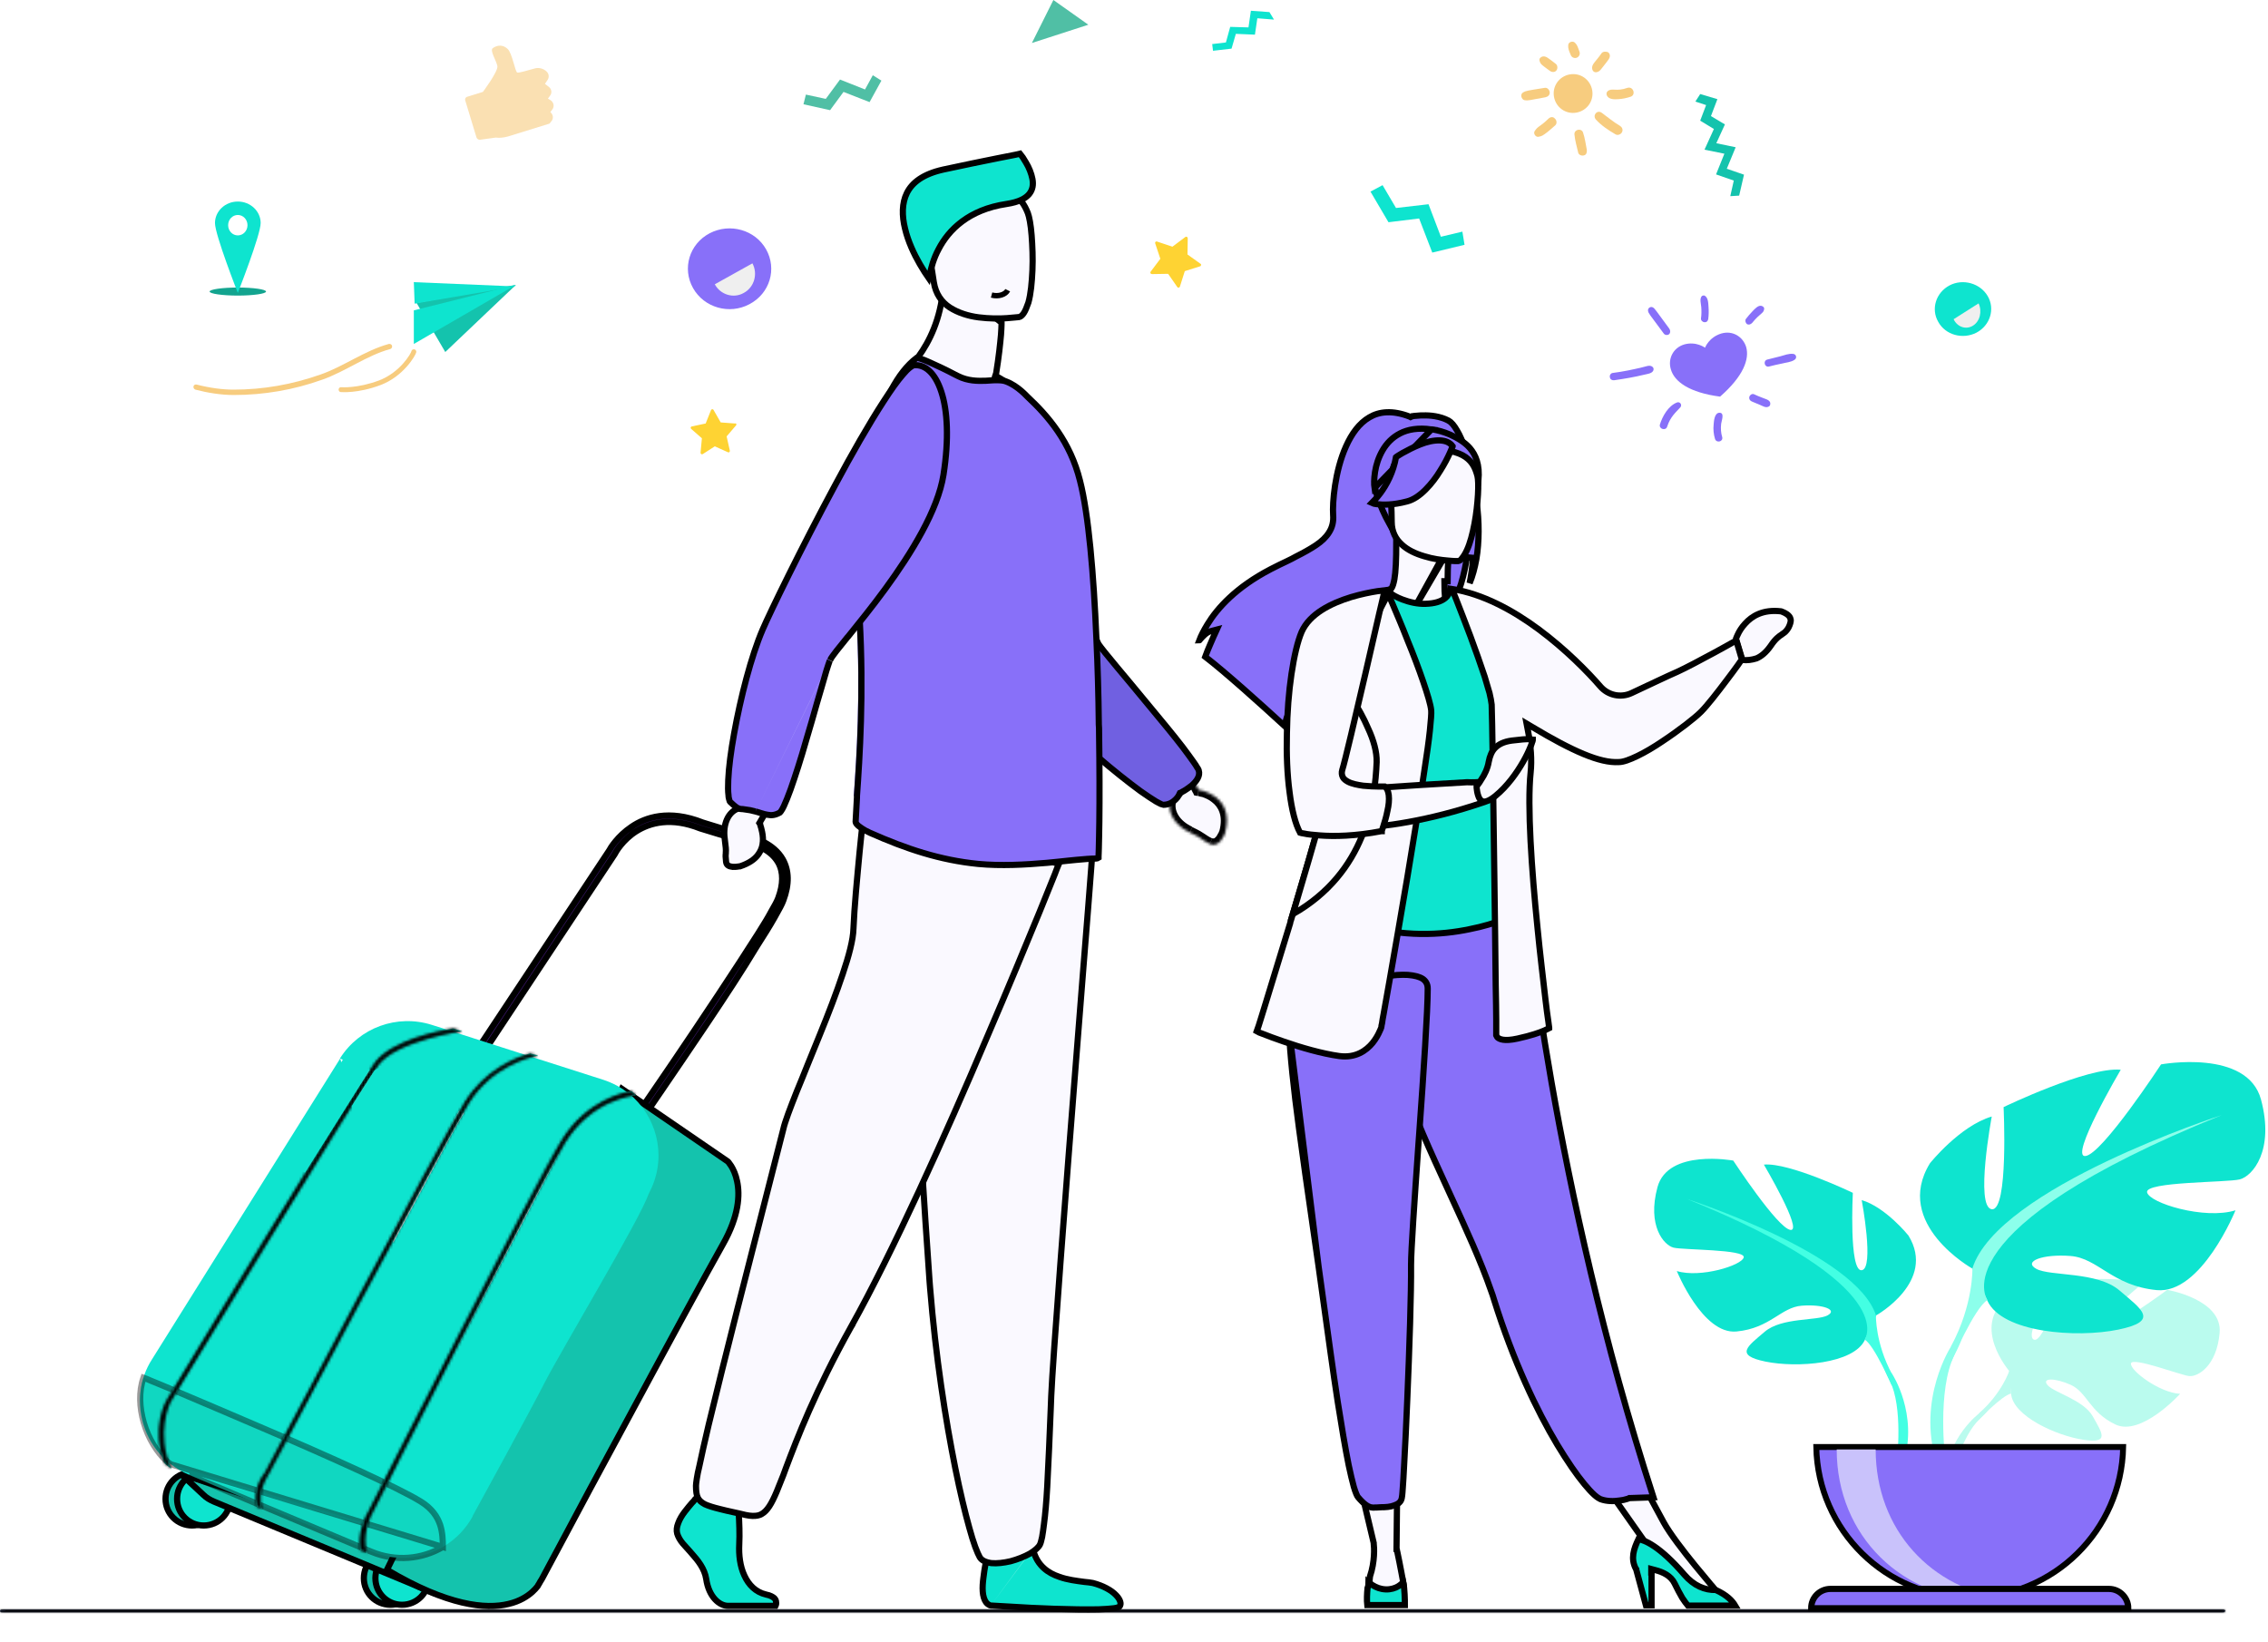 <?xml version="1.0" encoding="utf-8"?>
<!-- Generator: Adobe Illustrator 26.2.1, SVG Export Plug-In . SVG Version: 6.00 Build 0)  -->
<svg version="1.1" id="Layer_1" xmlns="http://www.w3.org/2000/svg" xmlns:xlink="http://www.w3.org/1999/xlink" x="0px" y="0px"
	 viewBox="0 0 844 611" style="enable-background:new 0 0 844 611;" xml:space="preserve">
<style type="text/css">
	.st0{fill:#8870F9;}
	.st1{fill:#F7CC7F;}
	.st2{fill:#50BFA5;}
	.st3{fill:#14C3AD;}
	.st4{fill:#EFEFEF;}
	.st5{fill:#0EE4CF;}
	.st6{fill:#FAE0B2;}
	.st7{fill:#FED333;}
	.st8{fill:#13A48F;}
	.st9{fill:#283250;}
	.st10{fill:#FFFFFF;filter:url(#Adobe_OpacityMaskFilter);}
	.st11{mask:url(#path-38-inside-1_1411_18565_00000039820312948588225340000014198936244145109137_);}
	.st12{fill:#BAFBEE;}
	.st13{fill:#43FFE3;}
	.st14{fill:#8CFFEB;}
	.st15{fill:#8870F9;stroke:#000000;stroke-width:2.2;}
	.st16{fill:#C9C2FB;}
	.st17{fill:#8870F9;stroke:#000000;stroke-width:2.3;}
	.st18{fill:#FAF9FF;stroke:#000000;stroke-width:2.3;}
	.st19{fill:#0EE4CF;stroke:#000000;stroke-width:2.3;}
	.st20{fill:#14C3AD;stroke:#000000;stroke-width:2.3;}
	.st21{fill:#431879;stroke:#000000;stroke-width:2.3;}
	.st22{opacity:0.4;fill:#14C3AD;stroke:#000000;stroke-width:2.3;enable-background:new    ;}
	.st23{fill:#FFFFFF;filter:url(#Adobe_OpacityMaskFilter_00000005240890588566559620000007530426679956820873_);}
	.st24{mask:url(#path-83-inside-2_1411_18565_00000067218664910147336690000012408483970210082702_);}
	.st25{fill:#FAF9FF;}
	.st26{fill:#FFFFFF;filter:url(#Adobe_OpacityMaskFilter_00000134221215091894478880000008797548825917056173_);}
	.st27{mask:url(#path-94-inside-5_1411_18565_00000022519190432578179030000013972520237148488326_);}
	.st28{fill:#7060E1;}
	.st29{fill:#7060E1;stroke:#000000;stroke-width:2.3;}
	.st30{fill:none;stroke:#000000;stroke-width:2;stroke-miterlimit:10;}
	.st31{fill:#FFFFFF;filter:url(#Adobe_OpacityMaskFilter_00000034086320802762909540000011035672778277123235_);}
	.st32{mask:url(#path-87-inside-4_1411_18565_00000065793505594317828860000000245536380503798915_);}
	.st33{fill:#FFFFFF;filter:url(#Adobe_OpacityMaskFilter_00000171706384857982250820000018356855800646733472_);}
	.st34{mask:url(#path-85-inside-3_1411_18565_00000116203464603757325280000007171010781562821291_);}
</style>
<path class="st0" d="M634.5,129.4c0,0,1.4-3.9,6.1-5.3c4.2-1.2,8,1.2,9.2,5c1.3,4.5-1,10.9-9.7,18.5c-11.5-1.5-17-5.6-18.3-10.1
	c-1.2-3.8,0.7-8,4.9-9.3C631.2,126.9,634.5,129.4,634.5,129.4L634.5,129.4z"/>
<path class="st0" d="M600.7,141.5c4.2-0.6,7.6-1.2,10.9-2c1.1-0.3,3-0.4,3.6-1.5c0.3-0.6,0.2-1.2-0.4-1.6c-1-0.7-2.6,0.1-3.7,0.3
	c-3.3,0.8-7.1,1.6-11,2.1c-0.7,0.1-1.2,0.9-1,1.6C599.2,141.2,599.9,141.6,600.7,141.5L600.7,141.5z"/>
<path class="st0" d="M658.3,136.4c1.6-0.4,3.2-0.8,4.8-1.1c1.5-0.4,3.4-0.5,4.7-1.4c1-0.6,0.7-2.1-0.5-2.2c-1.6-0.2-3.3,0.5-4.8,0.9
	c-1.6,0.4-3.2,0.8-4.8,1.2C656,134.2,656.6,136.8,658.3,136.4L658.3,136.4z"/>
<path class="st0" d="M620.4,158.8c1.2-3.8,3.4-5.5,4.9-7.2c0.8-0.9-0.1-2.3-1.3-1.8c-3.2,1.3-5.3,5-6.3,8.2
	C617.3,159.7,619.9,160.4,620.4,158.8L620.4,158.8z"/>
<path class="st0" d="M640.9,162.7c-0.5-1.6-0.6-3.3-0.4-5c0.1-1,1.4-4.1-0.6-4.1c-1.9,0-2.1,3.1-2.2,4.4c-0.2,1.8,0,3.6,0.5,5.3
	C638.7,165,641.3,164.4,640.9,162.7L640.9,162.7z"/>
<path class="st0" d="M651.9,149.4c1,0.4,2.1,0.9,3.1,1.3c1,0.4,2.1,1.2,3.2,0.6c0.6-0.3,0.7-1,0.5-1.6c-0.4-1-2-1.3-2.9-1.7
	c-1-0.4-2.1-0.8-3.1-1.3c-0.7-0.3-1.5,0.3-1.7,0.9C650.8,148.5,651.2,149.1,651.9,149.4L651.9,149.4z"/>
<path class="st0" d="M621.2,122.3c-5.4-7.3-5.3-7.4-6.1-7.9c-0.9-0.5-2,0.3-1.8,1.3c0.2,1,0.2,0.8,5.9,8.5c0.5,0.6,1.5,0.6,2,0.1
	C621.7,123.7,621.6,122.9,621.2,122.3L621.2,122.3z"/>
<path class="st0" d="M635.7,118.7c0.2-1.5,0.2-3,0.1-4.5c-0.1-1.4-0.1-3.5-1.5-4.2c-0.3-0.1-0.8,0-1,0.2c-0.9,1-0.3,2.8-0.2,4.1
	c0.1,1.4,0.1,2.8-0.1,4.2c-0.1,0.7,0.6,1.4,1.3,1.4C635.1,120,635.6,119.4,635.7,118.7L635.7,118.7z"/>
<path class="st0" d="M656.5,115c0.1-0.7-0.6-1.1-1.1-1.2c-1.2-0.2-2.4,1.2-3.2,2c-0.9,0.9-1.7,1.9-2.5,2.9c-0.4,0.6-0.1,1.5,0.4,1.9
	c0.7,0.4,1.4,0.1,1.9-0.4C655.1,116.4,656.3,116.7,656.5,115L656.5,115z"/>
<path class="st1" d="M578.2,35.3c-0.3-4,2.7-7.4,6.7-7.7c4-0.3,7.4,2.7,7.7,6.7c0.3,4-2.7,7.4-6.7,7.7
	C581.9,42.3,578.5,39.3,578.2,35.3z"/>
<path class="st1" d="M590.5,55.7c-0.4-2.1-0.7-4.3-1.4-6.4c-0.6-1.7-3.3-1.2-3.2,0.7c0.2,2.3,0.9,4.6,1.4,6.8c0.2,0.9,1.4,1.3,2.2,1
	C590.4,57.6,590.6,56.6,590.5,55.7L590.5,55.7z"/>
<path class="st1" d="M602.8,46.8c-2.4-1.4-4.5-3.2-6.7-4.8c-1.7-1.3-3.6,0.9-2.2,2.5c2,2.2,4.7,4,7.3,5.5c0.8,0.5,2,0,2.4-0.8
	C604.1,48.2,603.6,47.3,602.8,46.8L602.8,46.8z"/>
<path class="st1" d="M598.3,33.9c-0.5,0.4-0.6,1.1-0.3,1.7c0.8,1.5,2.9,1.4,4.3,1.3c1.5-0.1,3-0.4,4.5-0.9c2.1-0.7,1-4-1.2-3.3
	C601.4,34.2,599.9,32.6,598.3,33.9L598.3,33.9z"/>
<path class="st1" d="M596,19.8c-2.1,3.1-3.8,4.1-3.5,5.8c0.2,1,0.9,1.5,1.9,1.2c1.1-0.3,1.7-1.5,2.4-2.3c0.6-0.8,1.3-1.6,1.9-2.5
	c0.5-0.8,0.6-1.8-0.2-2.5C597.8,19.1,596.5,19.1,596,19.8L596,19.8z"/>
<path class="st1" d="M587.8,19.3c-0.7-1.9-0.8-2.5-1.7-3.4c-0.8-0.8-2.4-0.3-2.5,0.8c-0.1,1.3,0.1,1.8,0.9,3.7
	c0.3,0.9,1.3,1.4,2.2,1.1C587.6,21.2,588.1,20.2,587.8,19.3L587.8,19.3z"/>
<path class="st1" d="M579,23.8c-3-2.3-3.6-2.9-4.8-2.8c-0.7,0.1-1.5,0.7-1.3,1.5c0.3,1.5,1.1,1.8,3.9,3.9c0.7,0.5,1.8,0.6,2.4-0.2
	C579.7,25.6,579.7,24.4,579,23.8L579,23.8z"/>
<path class="st1" d="M566.8,34.4c-1.2,0.6-0.7,2.7,0.6,2.9c1.2,0.2,1.7,0,7.7-1.1c0.9-0.2,1.7-0.8,1.6-1.9c-0.1-0.9-0.9-1.8-1.9-1.6
	C568.6,33.7,568,33.7,566.8,34.4L566.8,34.4z"/>
<path class="st1" d="M576.2,44.2c-3.3,3.2-3.8,2.6-5.1,4.6c-0.6,0.9,0.4,2.3,1.4,2.1c1.3-0.2,1.7-0.5,3.4-1.8c1-0.8,2-1.7,2.9-2.5
	c0.7-0.7,0.5-1.9-0.2-2.5C577.9,43.3,576.9,43.5,576.2,44.2L576.2,44.2z"/>
<path class="st2" d="M324.8,28l-2.9,5.3l-9.3-3.7l-5.3,7.2l-7.4-1.6l-0.9,3.6l9.9,2.2l5-6.8l9.7,3.8L328,30L324.8,28z"/>
<path class="st3" d="M639.1,36.9l-2.4,6.3l5.2,3.1l-3.2,7l7.2,1.5l-3.3,8L649,65l-1.8,7.8l-3.3,0.2l1.3-5.8l-6.6-2.3l3.1-7.7
	l-7.4-1.5l3.5-7.7l-5.1-3.1l2.2-5.8l-4-1.3l1.8-2.8L639.1,36.9z"/>
<path class="st0" d="M285.1,92.8c4.1,7.3,1.4,16.4-6.2,20.4c-7.5,4-16.9,1.3-21-6c-4.1-7.3-1.4-16.4,6.2-20.4
	C271.6,82.9,281,85.5,285.1,92.8z"/>
<path class="st4" d="M266,105.8c2.1,3.9,7,5.4,10.8,3.2c3.9-2.1,5.3-7.1,3.2-11L266,105.8L266,105.8z"/>
<path class="st5" d="M739.7,110.2c2.8,4.8,0.9,10.9-4.2,13.6c-5.1,2.6-11.5,0.9-14.2-4c-2.8-4.8-0.9-10.9,4.2-13.6
	C730.5,103.6,736.9,105.4,739.7,110.2z"/>
<path class="st4" d="M727,118.8c1.4,2.9,4.6,4,7.2,2.4c2.6-1.6,3.5-5.3,2.1-8.3L727,118.8L727,118.8z"/>
<path class="st5" d="M544.2,86.2l-8,1.9l-4.6-12.1l-12.1,1.4l-5-8.5l-4.5,2.4l6.7,11.4l11.4-1.4L533,94l12-2.9L544.2,86.2z"/>
<path class="st6" d="M173.9,36l5.8-1.8c0,0,5.7-7.6,5.4-9.6c-0.4-2-2.8-5.7-1.8-6.6c1-0.8,3.3-1.9,5.6,0.2c1.7,1.5,2.8,8.6,3.6,8.8
	c0.5,0.2,3.9-0.8,6.4-1.5c1.6-0.5,3.4,0,4.6,1.2h0c0.8,0.8,0.9,2.1,0.3,3l-1,1.5l1.4,1.1c1.1,0.8,1.3,2.3,0.5,3.3l-0.8,1.1l1,0.6
	c1.2,0.8,1.5,2.4,0.6,3.5l-0.7,0.9l0.2,0.2c0.9,0.9,1,2.3,0.2,3.2l-0.7,0.9l-15.5,4.8c-1.5,0.4-3,0.6-4.5,0.4l-5.8,0.8
	c-0.6,0.1-1.2-0.3-1.4-0.9l-4.1-13.5C172.9,36.9,173.2,36.2,173.9,36L173.9,36z"/>
<path class="st5" d="M472.4,4.5L465.5,4l-0.9,6.2l-6.8-0.2l-1.6,5.8l-5.1,0.6l0.3,2.5l6.9-0.8l1.6-5.5l7.1,0.3l0.9-6.1l6.2,0.5
	L472.4,4.5z"/>
<path class="st7" d="M273.9,158.3l-3.5,4.1l1.2,5.3c0.1,0.4-0.3,0.8-0.7,0.6l-4.9-2.2l-4.5,2.9c-0.4,0.2-0.8-0.1-0.8-0.5l0.5-5.4
	l-4-3.5c-0.3-0.3-0.2-0.8,0.2-0.9l5.2-1.1l2-5c0.2-0.4,0.7-0.4,0.9-0.1l2.7,4.7l5.3,0.4C274,157.4,274.2,158,273.9,158.3
	L273.9,158.3z"/>
<path class="st7" d="M446.6,99.1l-5.7,1.8l-1.8,5.7c-0.1,0.5-0.8,0.6-1,0.2l-3.4-4.9l-6,0.1c-0.5,0-0.8-0.5-0.5-0.9l3.6-4.8
	l-1.9-5.7c-0.2-0.5,0.3-0.9,0.7-0.7l5.7,1.9l4.8-3.6c0.4-0.3,0.9,0,0.9,0.5l-0.1,6l4.9,3.5C447.1,98.3,447,99,446.6,99.1L446.6,99.1
	z"/>
<path class="st8" d="M99,108.5c0,0.8-4.7,1.5-10.5,1.5S78,109.3,78,108.5s4.7-1.5,10.5-1.5S99,107.7,99,108.5z"/>
<path class="st2" d="M405,9.2L384,16l8-16L405,9.2z"/>
<path class="st5" d="M88.5,75c-4.7,0-8.5,3.6-8.5,8c0,4.4,8.5,26,8.5,26S97,87.4,97,83C97,78.6,93.2,75,88.5,75L88.5,75z M88.5,87.6
	c-2,0-3.6-1.7-3.6-3.8s1.6-3.8,3.6-3.8s3.6,1.7,3.6,3.8S90.5,87.6,88.5,87.6z"/>
<path class="st3" d="M192,106l-26.3,25L155,112.7L192,106z"/>
<path class="st5" d="M154,105l0.3,8l37.7-6.4L154,105z"/>
<path class="st5" d="M154,115.5l38-9.5l-38,22L154,115.5z"/>
<path class="st1" d="M126,144.9c0.1-0.5,0.5-0.9,1-0.8c0.1,0,5.9,0.5,14-2.5c7.9-3,11.9-10,12.1-10.9c0.1-0.5,0.6-0.8,1.1-0.7
	c0.5,0.1,0.8,0.6,0.7,1.1c-0.3,1.3-4.8,9-13.3,12.2c-8.5,3.2-14.6,2.6-14.8,2.6C126.3,145.9,126,145.4,126,144.9L126,144.9z"/>
<path class="st1" d="M87,147c11.2,0,22.3-1.9,32.9-5.7c8.8-3.1,16.5-9,25.3-11.4c0.5-0.1,0.8-0.7,0.7-1.2c-0.1-0.5-0.7-0.8-1.2-0.7
	c-9.1,2.5-16.8,8.4-25.5,11.4c-10.5,3.7-21.3,5.6-32.3,5.6c-4,0-8.7-0.6-13.8-1.9c-0.5-0.1-1,0.2-1.1,0.7c-0.1,0.5,0.2,1,0.7,1.2
	C77.3,146.2,82.3,147,87,147L87,147z"/>
<path class="st9" d="M827.3,600H0.7c-0.4,0-0.7-0.2-0.7-0.5c0-0.3,0.3-0.5,0.7-0.5h826.7c0.4,0,0.7,0.2,0.7,0.5
	C828,599.8,827.7,600,827.3,600z"/>
<defs>
	<filter id="Adobe_OpacityMaskFilter" filterUnits="userSpaceOnUse" x="-2" y="597" width="832" height="5">
		<feColorMatrix  type="matrix" values="1 0 0 0 0  0 1 0 0 0  0 0 1 0 0  0 0 0 1 0"/>
	</filter>
</defs>
<mask maskUnits="userSpaceOnUse" x="-2" y="597" width="832" height="5" id="path-38-inside-1_1411_18565_00000039820312948588225340000014198936244145109137_">
	<path class="st10" d="M827.3,600H0.7c-0.4,0-0.7-0.2-0.7-0.5c0-0.3,0.3-0.5,0.7-0.5h826.7c0.4,0,0.7,0.2,0.7,0.5
		C828,599.8,827.7,600,827.3,600z"/>
</mask>
<path class="st11" d="M827.3,598H0.7v4h826.7V598z M0.7,598c0.2,0,0.5,0.1,0.7,0.2c0.3,0.2,0.6,0.6,0.6,1.3h-4c0,0.9,0.5,1.6,1,2
	c0.5,0.4,1.1,0.5,1.7,0.5V598z M2,599.5c0,0.6-0.4,1.1-0.6,1.2c-0.3,0.2-0.5,0.2-0.7,0.2v-4c-0.6,0-1.2,0.2-1.7,0.5
	c-0.5,0.4-1,1-1,2H2z M0.7,601h826.7v-4H0.7V601z M827.3,601c-0.2,0-0.5-0.1-0.7-0.3c-0.3-0.2-0.6-0.6-0.6-1.2h4c0-0.9-0.5-1.6-1-2
	c-0.5-0.4-1.1-0.5-1.7-0.5V601z M826,599.5c0-0.6,0.4-1.1,0.6-1.3c0.3-0.2,0.5-0.2,0.7-0.2v4c0.6,0,1.2-0.2,1.7-0.5c0.5-0.4,1-1,1-2
	H826z"/>
<path class="st12" d="M747.7,510.2c0,0-14.2-16.5-0.9-27c0,0,9.7-5.9,17.6-5.4c0,0-11.2,18.8-7.6,20.7c3.6,1.9,11-21.9,11-21.9
	s22.1-2.1,29.2,1.3c0,0-18.9,15.5-14.9,16.4c4,0.9,24.4-14.3,24.4-14.3s20.6,3.5,19.5,16c-1.1,12.5-8.2,16.4-11.3,16.1
	c-3.1-0.3-21.3-7.3-21.7-4.7c-0.4,2.6,10.6,10.9,18.3,11.3c0,0-14.5,16-24.1,11.4c-9.6-4.6-10.5-11.9-16.5-14.7
	c-6-2.7-11.1-2.7-8.7,0.1c2.5,2.8,13.4,5.5,16.8,11.6c3.4,6.1,6.5,10.2-3.5,8.7c-10-1.5-26.2-8.8-26.9-17.1L747.7,510.2L747.7,510.2
	z"/>
<path class="st12" d="M815.9,496.4c0,0-55.9-2.2-68.2,13.8c0,0-2.7,8.2-11.1,15.6l-1.3,3.6c0,0,9.7-10.2,13.1-10.8
	C748.4,518.6,743,498.8,815.9,496.4L815.9,496.4z"/>
<path class="st12" d="M736.6,525.9c0,0-12,8.9-12.8,24.7l2.2,0.2c0,0,3.8-16.4,10.8-22.8C743.6,521.6,736.6,525.9,736.6,525.9
	L736.6,525.9z"/>
<path class="st5" d="M698.2,489.5c0,0,22.5-12.6,12-29.7c0,0-8.4-10.5-17.4-13.2c0,0,4.8,25.5,0,26.1c-4.8,0.6-3.3-28.8-3.3-28.8
	s-23.7-11.4-33.1-10.5c0,0,14.7,24.9,9.9,24.3c-4.8-0.6-21.3-25.8-21.3-25.8s-24.3-4.5-28.2,9.9c-3.9,14.4,2.4,21.6,6,22.5
	c3.6,0.9,26.7,0.6,26.1,3.6c-0.6,3-16.2,7.8-24.9,5.1c0,0,9.6,23.7,22.2,22.5c12.6-1.2,16.5-9,24.3-9.6s13.5,1.5,9.6,3.6
	c-3.9,2.1-17.1,0.7-23.4,6.1c-6.3,5.4-11.4,8.7,0.3,11.1s32.8,0.9,37-8.1L698.2,489.5L698.2,489.5z"/>
<path class="st13" d="M627.8,446.2c0,0,63.1,20.4,70.3,43.3c0,0-0.3,10.2,6,21.9v4.5c0,0-6.6-15.3-10.2-17.4
	C693.9,498.5,708.1,478.7,627.8,446.2z"/>
<path class="st13" d="M704.2,511.4c0,0,9.7,14.8,4.2,32.8l-2.5-0.7c0,0,2.4-19.8-2.7-29.8C698.1,503.7,704.2,511.4,704.2,511.4
	L704.2,511.4z"/>
<path class="st5" d="M734,472.1c0,0-29.7-16.6-15.8-39.2c0,0,11.1-13.9,23-17.4c0,0-6.3,33.7,0,34.5c6.3,0.8,4.4-38,4.4-38
	s31.3-15.1,43.6-13.9c0,0-19.4,32.9-13.1,32.1c6.3-0.8,28.1-34.1,28.1-34.1s32.1-5.9,37.2,13.1c5.1,19-3.2,28.5-7.9,29.7
	c-4.8,1.2-35.3,0.8-34.5,4.8c0.8,4,21.4,10.3,32.9,6.7c0,0-12.7,31.3-29.3,29.7c-16.6-1.6-21.8-11.9-32.1-12.7
	c-10.3-0.8-17.8,2-12.7,4.8c5.1,2.8,22.6,0.9,30.9,8c8.3,7.1,15.1,11.4-0.4,14.6c-15.5,3.2-43.2,1.2-48.7-10.7L734,472.1L734,472.1z
	"/>
<path class="st14" d="M826.7,415c0,0-83.2,26.9-92.7,57c0,0,0.4,13.5-7.9,28.9v5.9c0,0,8.7-20.2,13.5-23
	C739.6,483.9,720.9,457.8,826.7,415L826.7,415z"/>
<path class="st14" d="M726.1,501c0,0-12.8,19.5-5.5,43.2l3.3-0.9c0,0-3.2-26.1,3.5-39.2C734.1,490.9,726.1,501,726.1,501L726.1,501z
	"/>
<path class="st15" d="M790.1,538.5c-0.6,31-25.9,56-57.1,56c-31.2,0-56.5-25-57.1-56H790.1z"/>
<path class="st16" d="M747.3,595.1c-2.4,0.3-4.8,0.4-7.2,0.4c-32.1,0-56.6-23.9-56.6-56.1H698C698,569.2,718.6,591.6,747.3,595.1
	L747.3,595.1z"/>
<path class="st17" d="M792,598.5H674c0-4,3.2-7.2,7.2-7.2h103.6C788.8,591.3,792,594.6,792,598.5L792,598.5z"/>
<path class="st18" d="M636.7,589.7c0.5,0.6,1,1.1,1.3,1.5l-4.5,1.3l-20.4-17.3l-19-27l13.3-3.3l11.7,21.6l0,0
	c2.3,4.2,7.3,10.7,11.7,16.1C633.1,585.4,635.2,587.9,636.7,589.7z"/>
<path class="st17" d="M549.4,208.1c-0.6,3.3-1.4,6.3-2.5,8.9c0.5-2.5,1-5.6,1.3-9.4l-2.3-0.2c-0.1,0.4-0.5,3.4-1.4,7
	c-0.9,3.6-2.3,7.7-4.2,10.6c-8.9,5.9-21.7,18.4-32.2,30.3c-5.3,6-10,11.9-13.4,16.8c-1.7,2.4-3,4.6-4,6.5c-0.4,0.8-0.8,1.6-1,2.3
	c-0.3-0.3-0.6-0.6-1-0.9c-1.5-1.4-3.7-3.5-6.3-5.8l-1.2-7.1l-0.6-3.6l-1.6,3.2c-0.4,0.9-0.6,2-0.7,3.1c0,0.2,0,0.4,0,0.6
	c-9.6-8.8-22.4-20.3-29.8-26c1-2.8,2.8-6.7,3.2-7.7c0.1-0.1,0.1-0.2,0.1-0.2l1-2.2l-2.3,0.6c-0.8,0.2-1.5,0.7-2.2,1.3
	c-0.7,0.6-1.3,1.3-1.9,2c0,0,0,0.1-0.1,0.1c0.6-1.6,1.6-3.6,3-5.9c3.7-6.1,10.7-13.9,23.6-20.6l0,0c2.1-1.1,4.2-2.1,6.1-3
	c1.2-0.6,2.3-1.1,3.3-1.7c2.8-1.4,5.3-2.8,7.4-4.2c2.1-1.4,3.8-3,4.9-4.8c1.2-1.9,1.7-4,1.5-6.5v0c-0.3-4.4,0.6-16.2,4.8-25.5
	c2.1-4.7,4.9-8.6,8.7-10.8c3.7-2.2,8.6-2.7,14.9-0.3l0.4,0.2l0.4-0.2h0v0h0l0,0l0,0c0,0,0,0,0.1,0c0.1,0,0.1,0,0.2-0.1
	c0.1,0,0.3-0.1,0.5-0.1l2.6-0.2c0.2,0,0.5,0,0.7,0l0.1,0l0,0c2.8-0.1,6.4,0.3,9.5,1.9l0,0l0.1,0.1c1,0.5,2,1.7,3.1,3.6
	c1.1,1.8,2.1,4.2,3.1,6.9c1.9,5.5,3.4,12.5,4.2,19.8C550.5,194.1,550.5,201.6,549.4,208.1z"/>
<path class="st18" d="M525.4,228L525.4,228c2.9,0.8,6.4,0.2,9.3-0.7c1.4-0.4,2.6-0.9,3.5-1.3c0.1,0,0.1-0.1,0.2-0.1
	c0-0.1-0.1-0.2-0.1-0.3c-0.2-0.7-0.4-1.5-0.5-2.5c-0.2-1.9-0.3-4.3-0.3-6.8c0,0,0,0,0,0l1.2,0c0-5.8,0.5-11.9,0.5-11.9L525.4,228z
	 M525.4,228c-2.7-0.7-5-2.9-6.7-5c-0.8-1-1.5-2-1.9-2.8c0,0,0-0.1-0.1-0.1c0.4-0.3,0.7-0.6,1-1c0.6-0.8,0.9-2,1.2-3.5
	c0.5-2.8,0.7-7.1,0.7-13.9l18.3,3.6L525.4,228z"/>
<path class="st17" d="M532.7,159.8L532.7,159.8c-5-0.7-8.8,0-11.7,1.5c-2.9,1.5-5,3.7-6.5,6.3c-1.5,2.6-2.4,5.4-2.8,8
	c-0.4,2.6-0.4,4.7-0.2,6L532.7,159.8z M532.7,159.8L532.7,159.8 M532.7,159.8L532.7,159.8 M532.7,159.8L532.7,159.8 M532.7,159.8
	L532.7,159.8 M532.7,159.8L532.7,159.8 M532.7,159.8L532.7,159.8 M532.7,159.8L532.7,159.8 M532.7,159.8L532.7,159.8 M532.7,159.8
	L532.7,159.8 M532.7,159.8L532.7,159.8 M532.7,159.8L532.7,159.8L532.7,159.8c0.1,0,0.1,0,0.2,0c0.2,0,0.4,0.1,0.7,0.1
	c0.6,0.1,1.5,0.3,2.6,0.6c2.1,0.6,4.9,1.7,7.6,3.5l0,0c2.1,1.4,4.6,3.6,5.8,7.5c1.2,3.9,1.1,9.7-2.5,18.5l0,0l0,0l-1.6,5.3
	l-27.2,1.9c-0.1-0.2-0.3-0.5-0.5-0.9c-0.5-1-1.3-2.3-2.1-3.9c-1.6-3.2-3.3-7.3-4-11L532.7,159.8z"/>
<path class="st17" d="M577.4,402.9c7.2,40.9,19.1,96.2,37.9,154.3l-8.8,0.3l-0.2,0l-0.2,0.1h0v0l0,0h0l0,0l0,0c0,0-0.1,0-0.2,0.1
	c-0.2,0.1-0.4,0.1-0.7,0.2c-0.6,0.2-1.4,0.4-2.5,0.5c-2,0.3-4.6,0.4-7.1-0.5c-0.4-0.2-1.2-0.6-2.3-1.6c-1.1-1-2.3-2.3-3.7-4
	c-2.9-3.5-6.3-8.4-10.1-14.7c-7.6-12.7-16.3-30.9-23.5-53.9l0,0c-0.3-1.1-0.7-2.2-1.1-3.3l0,0c-3.8-11-9.4-23.2-15.2-35.8
	c-0.4-0.8-0.7-1.6-1.1-2.4c-6.2-13.5-12.5-27.2-16.8-40.3l0,0c-1.4-4.2-2.6-8.1-3.7-11.8c0-0.1-0.1-0.3-0.1-0.4
	c-0.3-1.1-0.6-2.1-0.9-3.1l0,0c-6.2-21.5-8.1-35.8-9.8-50.9l60.3,0.5c0,0.1,0,0.1,0,0.2c0.1,0.8,0.2,2,0.4,3.6
	c0.4,3.1,0.9,7.8,1.7,13.7C571.3,365.2,573.8,382.2,577.4,402.9z"/>
<path class="st19" d="M506.7,344.2c0-0.2,0-0.3,0-0.5c0-0.9,0-2.2,0-3.9c0-3.4,0.2-8.2,0.3-14c0.3-11.6,0.9-27.1,1.7-42.7
	c0.9-15.6,2-31.3,3.5-43.3c0.7-6,1.6-11,2.5-14.6c0.5-1.8,0.9-3.2,1.4-4.2c0.2-0.4,0.3-0.7,0.5-0.9c1.3,1.2,3.2,2.2,5.3,3
	c2.6,1,5.7,1.7,8.6,1.6l0,0c3.3-0.1,5.7-0.8,7.3-2.1c1-0.8,1.6-1.9,1.8-3c2.7,1.5,5.1,3,7,4.1c1.1,0.7,2,1.2,2.6,1.6
	c0.3,0.2,0.5,0.3,0.7,0.4c0.3,0.5,0.6,1.3,0.9,2.5c0.4,1.3,0.7,2.9,1.1,4.8c0.8,3.8,1.5,8.8,2.3,14.5c1.5,11.4,3.1,25.6,4.4,39.5
	c1.3,13.9,2.5,27.5,3.3,37.7c0.4,5.1,0.7,9.3,1,12.2c0.1,1.5,0.2,2.6,0.3,3.4c0,0.2,0,0.3,0,0.4c-0.1,0.1-0.3,0.1-0.5,0.2
	c-0.8,0.3-1.9,0.8-3.4,1.4c-3,1.1-7.3,2.5-12.5,3.5C536.3,348,522.2,348.8,506.7,344.2z"/>
<path class="st17" d="M492.6,326.3c-1.7,1.9-3.5,3.4-5.5,4.3c2.8-6.8,5.3-11.9,7.2-16c0.1-0.2,0.2-0.4,0.3-0.7
	c2.2-4.5,3.8-7.8,4.2-10.6l0,0c1.5-9.6,1.5-19.6,0.8-28.9c2.1-3.7,3.9-6.8,5.3-9c0.7-1.1,1.2-2,1.6-2.6c0.2-0.3,0.3-0.5,0.4-0.7
	l0.1-0.2l0,0l0,0l0,0h0l0,0l-1-0.6l1,0.6l0.1-0.1l0-0.2c0.1-0.3,0.5-1.7,1.2-3.5c0.7-1.8,1.6-3.8,2.5-5.2c0.5-0.7,0.9-1.1,1.2-1.3
	c0.1-0.1,0.1-0.1,0.2-0.1c0,0,0,0,0,0c0.1,0.1,0.5,0.5,0.8,1.6c0.4,1.1,0.7,2.7,0.9,4.9c1,8.9-0.4,18.8-2.6,26.9
	c-1.1,4.1-2.3,7.7-3.4,10.6c-1.2,2.9-2.2,5-2.9,5.9l-0.2,0.3v0c-0.4,0.6-0.7,1.3-1.1,2.2c-0.4,1-0.9,2.2-1.4,3.5l-0.1,0.2
	c-1.1,2.8-2.4,6.2-4,9.5C496.8,320.5,494.9,323.8,492.6,326.3z"/>
<path class="st18" d="M542.6,208.8c0,0-0.1,0-0.2,0c-0.2,0-0.5,0-0.8,0c-0.7,0-1.7-0.1-2.9-0.2c-2.4-0.2-5.5-0.6-8.7-1.6
	c-3.1-0.9-6.2-2.3-8.4-4.4c-2.2-2-3.7-4.7-3.7-8.4l0,0c0-2.5-0.1-4.8-0.2-7.1c0-1.4-0.1-2.7-0.1-4c-0.1-3.3,0-6,0.6-8.3
	c0.6-2.2,1.6-3.9,3.3-5.1c1.8-1.2,4.4-2.1,8.4-2.3l0,0c8.1-0.5,12.8,0.8,15.5,2.7c2.7,1.9,3.7,4.4,4.4,7c0.3,1.2,0.4,3.7,0.2,7
	c-0.2,3.3-0.6,7.1-1.3,10.8c-0.7,3.7-1.6,7.2-2.8,9.8c-0.6,1.3-1.2,2.3-1.8,3C543.6,208.5,543.1,208.7,542.6,208.8L542.6,208.8z"/>
<path class="st17" d="M523.6,186.6L523.6,186.6c-5.3,1.4-9,1.3-11.4,1c-0.7-0.1-1.3-0.2-1.7-0.4l0,0c0.8-0.8,2-2.1,3.2-3.7
	c2.3-3.1,4.8-7.7,5.8-13.4c0.1-0.1,0.2-0.1,0.3-0.2c0.5-0.3,1.2-0.8,2.1-1.3c1.8-1,4.1-2.2,6.6-3.2c2.5-1,5.1-1.6,7.4-1.5
	c2,0.1,3.6,0.7,4.7,2.2c0,0.1-0.1,0.2-0.1,0.2c-0.2,0.5-0.5,1.2-0.9,2.1c-0.8,1.8-2,4.2-3.6,6.7c-1.5,2.5-3.4,5-5.5,7.1
	C528.3,184.4,526,186,523.6,186.6z"/>
<path class="st18" d="M648.4,245.6l-2.4-7.9c0-0.1,0-0.1,0.1-0.2c0.1-0.3,0.3-0.8,0.6-1.4c0.5-1.1,1.4-2.6,2.7-4
	c2.5-2.8,6.6-5.4,13.4-4.6c0.8,0.3,2.1,0.8,2.9,1.7c0.4,0.4,0.6,0.9,0.7,1.6c0,0.6-0.2,1.5-0.8,2.7c-0.5,0.9-1,1.4-1.3,1.7
	c-0.3,0.3-0.7,0.5-1.1,0.8c0,0-0.1,0.1-0.1,0.1c-1.1,0.7-2.4,1.6-4.2,4.3c-1.7,2.4-3.4,3.8-5.2,4.6
	C651.8,245.6,650.1,245.8,648.4,245.6z"/>
<path class="st18" d="M519.7,576l0,0.1l0,0.1l1.1-0.2l-1.1,0.2l0,0l0,0v0l0,0l0,0.1l0.1,0.3c0,0.2,0.1,0.6,0.2,1
	c0.2,0.9,0.4,2.1,0.7,3.4c0.5,2.7,1.2,6,1.6,8.4c0.2,1.2,0.2,1.9,0.1,2.4c-0.1,0.4-0.3,0.7-0.7,0.9c-0.5,0.3-1.2,0.5-2.4,0.6
	c-1.2,0.1-2.7,0.1-4.6,0.1c-1.7,0-2.8-0.5-3.5-1.1c-0.7-0.6-1.1-1.3-1.3-2.2c-0.2-0.8-0.3-1.7-0.2-2.4c0-0.3,0.1-0.6,0.1-0.8
	c0-0.1,0-0.2,0-0.2c1.9-5.6,1.6-10.9,1.4-12.3l0-0.1l0-0.1l-6.4-27H520L519.7,576z"/>
<path class="st19" d="M509.3,588.9c1.7,1.3,3.3,2.1,4.9,2.4c2,0.4,3.8,0.1,5.2-0.5c1.2-0.5,2.1-1.3,2.8-2c0.3,1.3,0.4,2.9,0.5,4.5
	c0.1,1.6,0.1,3,0.1,4h-14c-0.2-1.8-0.1-4.2,0.1-6.3C509.2,590.3,509.3,589.5,509.3,588.9z"/>
<path class="st19" d="M614.6,585.2v12.2h-2.1l-3.6-13.3l0-0.1l-0.1-0.1c-2.1-3.9-0.8-7.5,0.9-11.1c2.2,0.3,7.8,2.4,17.1,13.2l0,0
	c3.6,4.2,7.7,5.8,11.7,5.7c4.2,1.9,6.2,4.1,7.2,5.8h-17.6c-0.6-0.7-1.3-1.7-2.1-2.9c-0.9-1.5-1.8-3.3-2.8-5.3l0,0
	c-1.4-2.9-4.4-4.3-7.2-5l-1.5-0.4V585.2z"/>
<path class="st18" d="M646.1,238.3l2.1,7.1c0,0.1-0.1,0.1-0.1,0.2c-0.3,0.4-0.8,1-1.3,1.8c-1.1,1.5-2.6,3.6-4.3,5.8
	c-3.3,4.4-7.2,9.4-9.5,11.7c-2.3,2.3-8.2,6.9-14.4,11c-3.1,2.1-6.3,4-9.2,5.4c-2.9,1.4-5.3,2.3-7,2.3c-3.6,0.2-7.8-0.8-13.1-3
	c-5.3-2.2-11.5-5.5-19-10l-2.2-1.3l0.5,2.6c1.1,5.6,1.5,10.9,1,15.6l0,0c-1.3,12.5,0.4,36.4,2.5,57.2c1,10.4,2.2,20,3,27.1
	c0.4,3.5,0.8,6.4,1.1,8.4c0.1,1,0.2,1.8,0.3,2.3c0,0,0,0.1,0,0.1c-0.4,0.2-0.9,0.5-1.8,0.9c-1.8,0.8-5,1.9-10,3
	c-5,1.1-6.7,0.2-7.4-0.4c-0.3-0.3-0.4-0.7-0.5-0.9c0-0.1,0-0.3,0-0.3c0,0,0-0.1,0-0.1v0c0,0,0,0,0,0c0,0,0,0,0,0l0-0.1l0-0.1l-1.1,0
	c1.1,0,1.1,0,1.1,0v0v0l0-0.1l0-0.2l0-1l0-3.7c0-3.2-0.1-7.7-0.2-13.1c-0.1-10.9-0.3-25.5-0.5-40.3c-0.4-29.6-0.8-60.2-1-64
	c-0.1-1.1-0.4-2.5-0.8-4.3c-0.5-1.8-1.1-3.8-1.8-6.1c-1.5-4.5-3.4-9.9-5.3-15c-1.9-5.1-3.8-9.9-5.2-13.5c-0.7-1.7-1.2-3-1.6-4.1
	c11.4,1.8,22.6,7.9,32.2,15c10.1,7.5,18.3,15.9,22.9,21.2c2.9,3.4,7.7,4.4,11.7,2.5c5.6-2.6,13.5-6.4,17-7.9l0,0
	c3.1-1.4,8.9-4.5,13.9-7.2c2.5-1.4,4.8-2.6,6.5-3.6C645.2,238.9,645.7,238.6,646.1,238.3z M577,382.1C577,382.1,577,382.1,577,382.1
	L577,382.1L577,382.1z"/>
<path class="st17" d="M490.7,471.4c0.6,4.2,1.3,9.4,2.1,15.1c1.5,10.8,3.2,23.4,5,35.1c1.4,8.9,2.8,17.3,4.1,23.7
	c0.7,3.2,1.3,5.9,1.9,8c0.3,1,0.6,1.9,0.9,2.6c0.3,0.7,0.5,1.1,0.7,1.3c2.2,2.6,3.6,3.4,4.6,3.7c0.5,0.1,1.1,0.2,1.7,0.1
	c0.2,0,0.4,0,0.6,0c0.5,0,1.1-0.1,1.7-0.1c1.6,0,3.4-0.1,4.9-0.7c1.5-0.5,2.4-1.3,2.7-2.5c0-0.1,0.1-0.5,0.2-1.2
	c0.1-0.6,0.1-1.5,0.2-2.5c0.2-2.1,0.3-4.9,0.5-8.3c0.4-6.7,0.8-15.6,1.2-25c0.8-18.8,1.5-39.7,1.4-50h0c0-5.5,1.3-24.1,2.7-44.2
	c0.1-1.8,0.3-3.7,0.4-5.5c1.6-22.2,3.1-44.9,3.1-53.1c0-1.7-0.7-2.8-1.8-3.6c-1.2-0.8-3.1-1.3-5.6-1.5c-4.9-0.3-11.5,0.9-18.3,2.6
	c-6.7,1.7-13.4,3.9-18.5,5.7c-2.5,0.9-4.6,1.7-6.1,2.2c-0.7,0.3-1.2,0.5-1.6,0.6c0,1.2,0,2.5,0,3.8 M479.6,382.4
	c0.5,10.4,1.8,22.7,3.8,37.5l0,0c1.4,10.6,3.1,22.3,5,35.5c0.7,5.1,1.5,10.5,2.3,16L479.6,382.4z M479.6,382.4
	c-0.1-1.6-0.1-3.2-0.2-4.8L479.6,382.4z"/>
<path class="st18" d="M498.4,393L498.4,393c-6.5-0.9-14.4-3.2-20.7-5.4c-3.2-1.1-5.9-2.1-7.9-2.9c-0.9-0.3-1.6-0.6-2.1-0.9
	c0.2-0.5,0.4-1.2,0.7-2.1c0.6-2,1.6-5,2.7-8.7c2.3-7.4,5.4-17.7,9-29.4c0-0.1,0.1-0.3,0.1-0.5c0-0.1,0.1-0.2,0.1-0.3l0,0
	c8.3-27.6,18.4-62.8,23.4-85.8c0.1-0.3,0.1-0.6,0.2-0.9c0-0.2,0.1-0.4,0.1-0.6l0,0c1.4-6.3,2.3-11.7,2.7-15.6l9.9-18.9
	c0.4,1,1,2.2,1.6,3.7c1.5,3.6,3.6,8.4,5.6,13.6c2.1,5.1,4.2,10.6,5.8,15.3c1.6,4.7,2.8,8.6,3,10.8c0.1,1-0.1,3.6-0.5,7.5
	c-0.4,3.8-1.1,8.8-2,14.6c-1.7,11.5-4,25.9-6.4,40.1c-2.4,14.2-4.8,28-6.6,38.3c-0.9,5.2-1.7,9.4-2.2,12.4c-0.3,1.5-0.5,2.7-0.6,3.5
	l-0.2,0.9l0,0.2l0,0c0,0,0,0,0,0.1c0,0.1-0.1,0.2-0.1,0.4c-0.1,0.3-0.3,0.8-0.6,1.4c-0.5,1.2-1.4,2.8-2.6,4.3
	C508.4,391,504.5,393.8,498.4,393z"/>
<path class="st18" d="M551.2,291c0.3,0,0.6,0,0.8,0v7.6c-20.6,7-37.4,9.2-49,9.7c-5.9,0.2-10.5,0-13.5-0.2c-1.5-0.1-2.7-0.3-3.5-0.4
	c-0.3,0-0.5-0.1-0.6-0.1c-1.8-3.5-3.1-8.5-3.9-14.2c-0.8-5.9-1.1-12.3-1.2-18.3c-0.1-6,0.2-11.6,0.4-15.6c0.1-2,0.2-3.7,0.3-4.8
	c0-0.6,0.1-1,0.1-1.3c0-0.2,0-0.3,0-0.3l0,0c1.8-8.4,4-14.4,5.9-18.3c0.9-1.9,1.7-3.4,2.3-4.3c0.3-0.5,0.5-0.8,0.7-1
	c0,0,0.1-0.1,0.1-0.1c4.5-2.2,11.2-4.7,16.8-6.6c2.9-1,5.4-1.8,7.3-2.4c0.3-0.1,0.6-0.2,0.9-0.3l-14,42.4l0.7,0.2l-0.8-0.1
	l-4.6,30.4l-0.2,1.5l1.5-0.2c4.7-0.5,18.6-1.4,31.3-2.2c6.4-0.4,12.4-0.7,16.9-1C548.1,291.2,549.9,291.1,551.2,291z"/>
<path class="st18" d="M512.3,283.6L512.3,283.6c-0.6,14.2-3.8,41-31.2,56.6c7.8-26.1,17-58.2,22-80.4c2.2,3.6,4.4,7.4,6,11.2
	C511.2,275.5,512.4,279.9,512.3,283.6z"/>
<path class="st18" d="M515.3,219.7c-0.1,0.3-0.2,0.7-0.3,1.2c-0.4,1.7-1,4.2-1.7,7.2c-1.4,6-3.2,14-5.1,22.2
	c-3.8,16.4-7.8,33.5-8.7,36.2c-0.3,1-0.2,1.9,0.2,2.7c0.4,0.8,1.2,1.3,1.9,1.7c1.5,0.8,3.6,1.2,5.7,1.5c2.1,0.2,4.2,0.3,5.7,0.3
	c0.8,0,1.5,0,1.9,0c0.1,0,0.3,0,0.4,0c0.8,0.6,1.3,1.6,1.5,3.2c0.2,1.7,0,3.8-0.5,5.9c-0.4,2.1-1,4.1-1.5,5.6
	c-0.2,0.7-0.5,1.4-0.6,1.8c0,0,0,0,0,0.1c0,0-0.1,0-0.1,0l0,0c-9.9,1.9-17.6,2-22.9,1.6c-2.6-0.2-4.6-0.4-5.9-0.7
	c-0.7-0.1-1.2-0.2-1.5-0.3c0,0,0,0,0,0c-1.8-3.3-3.1-8.6-3.9-15c-0.9-6.6-1.2-14.3-1-22c0.1-7.7,0.7-15.4,1.7-22.1
	c1-6.7,2.3-12.2,3.8-15.7c3-6.7,10.9-10.6,18.4-12.9c3.7-1.1,7.2-1.8,9.8-2.2C513.7,219.9,514.6,219.8,515.3,219.7z"/>
<path class="st18" d="M554,283.5L554,283.5c0.4-2.1,1.1-3.9,2.4-5.2c1.3-1.3,3.2-2.3,6.2-2.7c3.2-0.4,5.4-0.6,6.7-0.5
	c0.7,0,1,0.2,1.1,0.2c0,0,0,0,0,0c0,0,0,0,0,0c0,0,0,0.1,0,0.2c0,0.2-0.1,0.3-0.2,0.6c-0.1,0.5-0.4,1.1-0.7,1.9
	c-0.6,1.5-1.5,3.4-2.7,5.5c-2.4,4.2-5.9,9.1-10.3,12.7c-2.2,1.8-3.6,2.2-4.4,2.1c-0.7-0.1-1.2-0.5-1.7-1.4c-0.4-0.9-0.7-2-0.8-3
	c-0.1-0.5-0.1-0.9-0.1-1.2c0,0,0-0.1,0-0.1c0.1-0.1,0.2-0.3,0.4-0.5c0.4-0.5,0.9-1.2,1.4-2.1C552.4,288.4,553.6,286,554,283.5z
	 M570.3,275.4C570.3,275.4,570.3,275.4,570.3,275.4L570.3,275.4z"/>
<path class="st20" d="M81.4,557.8c0,5.5-4.4,9.9-9.9,9.9c-5.5,0-9.9-4.4-9.9-9.9c0-5.5,4.4-9.9,9.9-9.9S81.4,552.3,81.4,557.8z"/>
<path class="st19" d="M85.7,557.8c0,5.5-4.4,9.9-9.9,9.9c-5.5,0-9.9-4.4-9.9-9.9c0-5.5,4.4-9.9,9.9-9.9
	C81.3,547.8,85.7,552.3,85.7,557.8z"/>
<path class="st20" d="M155.2,587.3c0,5.5-4.4,9.9-9.9,9.9c-5.5,0-9.9-4.4-9.9-9.9c0-5.5,4.4-9.9,9.9-9.9
	C150.7,577.3,155.2,581.8,155.2,587.3z"/>
<path class="st19" d="M159.5,587.3c0,5.5-4.4,9.9-9.9,9.9c-5.5,0-9.9-4.4-9.9-9.9c0-5.5,4.4-9.9,9.9-9.9
	C155.1,577.3,159.5,581.8,159.5,587.3z"/>
<path class="st20" d="M67.3,548.5l107.3,35.1l-13,9.3l-82-34.1c0,0,0,0,0,0c-1.4-0.6-2.8-1.4-3.9-2.5c0,0,0,0,0,0L67.3,548.5z"/>
<path class="st21" d="M263.2,380.8c-12.1,18-24,35.3-27,39.7l-2-1.4c9-13.1,21.9-32,33-48.8c5.7-8.6,10.9-16.6,14.9-22.9
	c2-3.2,3.7-5.9,4.9-8.2c1.3-2.2,2.2-3.9,2.6-5c1.9-5.1,2-9.6,0-13.2l0,0c-1.6-2.8-4.2-4.6-6.4-5.6c-1.1-0.5-2.1-0.9-2.8-1.1
	c-0.4-0.1-0.7-0.2-0.9-0.2c-0.1,0-0.2,0-0.3-0.1c0,0-0.1,0-0.1,0c0,0,0,0,0,0l-0.2-0.1l-18.3-5.6c-10.8-4.3-18.7-2.2-23.9,1.1
	c-5,3.2-7.5,7.6-7.8,8.2l-0.1,0.2l-48.3,73l-2.1-1.4l48.3-72.9l0,0l0,0c0.4-0.8,3.1-5.3,8.3-8.8l-0.6-0.8l0.6,0.8
	c5.1-3.5,13.9-6.6,26.5-1.6l0,0l0,0l17.9,5.5l0,0l0,0c0.5,0.1,2.7,0.6,5.1,1.9c2.4,1.3,5.1,3.3,6.8,6.3l0,0
	c2.3,4.1,2.5,9.2,0.2,15.3c-0.4,1.2-1.6,3.4-3.3,6.4c-1.7,3-4,6.7-6.7,10.9C276.6,360.6,269.9,370.8,263.2,380.8z"/>
<path class="st20" d="M200.4,589.7L200.4,589.7C200.4,589.7,200.4,589.7,200.4,589.7c0,0.1-0.1,0.1-0.1,0.2
	c-0.1,0.1-0.2,0.3-0.4,0.6c-0.4,0.5-1,1.2-1.9,2c-1.7,1.5-4.5,3.4-8.8,4.4c-8.3,2-22.5,0.8-45.2-12.7l87.4-179l39.4,27c0,0,0,0,0,0
	c0.1,0.1,0.2,0.2,0.3,0.3c0.2,0.3,0.6,0.8,1,1.4c0.8,1.3,1.7,3.2,2.2,5.7c1.1,5.1,0.7,12.9-5.3,23.5c-5.4,9.5-22.6,41.2-38.3,70.4
	c-7.9,14.6-15.5,28.7-21,39.1c-2.8,5.2-5.1,9.5-6.7,12.5c-0.8,1.5-1.4,2.7-1.9,3.4l-0.5,0.9L200.4,589.7L200.4,589.7L200.4,589.7
	L200.4,589.7L200.4,589.7L200.4,589.7z"/>
<path class="st5" d="M241.4,444.2c6.7-12.2,3.8-26.8-5.6-35.7l-1.1-1c0,0,0,0,0,0c-0.2-0.1-0.3-0.3-0.5-0.4
	c-2.8-2.3-6.1-4.1-9.8-5.3l0.3-1.1l-0.3,1.1l-24.4-7.8l0,0l-3.1-1l0,0l-25.3-8.1l0,0l-1.5-0.5l0,0l-1.8-0.6h0l-7.6-2.4c0,0,0,0,0,0
	c-12.9-4.1-27,1-34.2,12.5 M241.4,444.2L241.4,444.2l-65.6,120.2L241.4,444.2z M175.9,564.3c-2.6,4.7-6.2,8.4-10.5,11h0
	c-7.9,4.9-17.9,5.9-27.1,2.1l0,0l-41.2-17.3l0,0l-1-0.4h0l-25.8-10.9h0c-2.5-1-4.8-2.4-6.8-4c-0.5-0.4-0.9-0.8-1.4-1.1
	c-7.4-6.5-11-16.3-9.8-26c0.5-4.1,1.9-8.2,4.3-11.9c0,0,0,0,0,0l70-111.9"/>
<path class="st22" d="M164.8,575.7c0-2.5-0.1-5.4-1-8.2c-1-3-3-6.1-7.2-8.7c-8.4-5.2-34.4-16.9-58.5-27.2c-12-5.2-23.5-10-31.9-13.6
	c-4.2-1.8-7.7-3.2-10.1-4.2c-1.1-0.5-2.1-0.9-2.7-1.1c-1.8,5.2-1.5,11.1,0.1,16.7c1.7,5.9,5,11.2,8.6,14.4c0.5,0.4,0.9,0.8,1.4,1.1
	L164.8,575.7z M164.8,575.7c-7.8,4.6-17.6,5.5-26.5,1.8l0,0l-41.2-17.3h0l-1-0.4l0,0l-25.8-10.9h0"/>
<path class="st3" d="M172,383.8c-0.2,0-24.3,3.5-31.2,12.6c-7.1,9.4-76.7,124.3-77.4,125.5c-0.1,0.1-5.6,11.7,0.4,24.7l-1.2-0.9
	c-0.5-0.4-1-0.8-1.4-1.2C56,531.5,61.7,521.5,62,521c2.9-4.7,70.3-116.2,77.5-125.6c6.2-8.3,23.6-11.8,29.2-12.7l1.8,0.6L172,383.8
	L172,383.8z"/>
<defs>
	
		<filter id="Adobe_OpacityMaskFilter_00000088815969915587461580000017961865866849656732_" filterUnits="userSpaceOnUse" x="56.7" y="380.4" width="115.9" height="168.1">
		<feColorMatrix  type="matrix" values="1 0 0 0 0  0 1 0 0 0  0 0 1 0 0  0 0 0 1 0"/>
	</filter>
</defs>
<mask maskUnits="userSpaceOnUse" x="56.7" y="380.4" width="115.9" height="168.1" id="path-83-inside-2_1411_18565_00000067218664910147336690000012408483970210082702_">
	<path style="fill:#FFFFFF;filter:url(#Adobe_OpacityMaskFilter_00000088815969915587461580000017961865866849656732_);" d="
		M172,383.8c-0.2,0-24.3,3.5-31.2,12.6c-7.1,9.4-76.7,124.3-77.4,125.5c-0.1,0.1-5.6,11.7,0.4,24.7l-1.2-0.9c-0.5-0.4-1-0.8-1.4-1.2
		C56,531.5,61.7,521.5,62,521c2.9-4.7,70.3-116.2,77.5-125.6c6.2-8.3,23.6-11.8,29.2-12.7l1.8,0.6L172,383.8L172,383.8z"/>
</mask>
<path class="st24" d="M172,383.8l0.3,2.3l-0.3-4.6V383.8z M140.8,396.4L139,395l0,0L140.8,396.4z M63.4,521.9l-2-1.2l0,0l0,0
	L63.4,521.9z M63.9,546.6l-1.4,1.8l3.5-2.8L63.9,546.6z M62.7,545.8l-1.4,1.8l0,0l0,0L62.7,545.8z M61.3,544.6l-2.1,0.9l0.2,0.5
	l0.4,0.4L61.3,544.6z M62,521l-2-1.2l0,0l0,0L62,521z M139.4,395.4l-1.8-1.4v0L139.4,395.4z M168.6,382.7l0.7-2.2l-0.5-0.2l-0.6,0.1
	L168.6,382.7z M170.4,383.3l-0.7,2.2l0,0L170.4,383.3z M171.9,383.8l-0.7,2.2l0.3,0.1h0.4V383.8z M171.6,381.5
	C171.7,381.5,171.5,381.5,171.6,381.5c-0.1,0-0.2,0-0.3,0c-0.2,0-0.5,0.1-0.8,0.1c-0.7,0.1-1.7,0.3-2.9,0.5
	c-2.4,0.5-5.8,1.2-9.3,2.2c-3.5,1-7.3,2.4-10.7,4.1c-3.4,1.7-6.5,3.8-8.6,6.5l3.7,2.8c1.4-1.9,3.8-3.6,6.9-5.1
	c3.1-1.5,6.6-2.8,10-3.8c6.7-2,12.7-2.8,12.8-2.8L171.6,381.5z M139,395c-1.8,2.5-7.6,11.5-15.1,23.6c-7.5,12.1-16.9,27.4-26.1,42.4
	c-18.4,30.1-35.9,59.1-36.3,59.7l3.9,2.4c0.4-0.6,17.9-29.6,36.3-59.7c9.2-15,18.6-30.3,26.1-42.4c7.6-12.2,13.2-21,14.9-23.2
	L139,395z M61.5,520.8c-0.2,0.3-1.7,3.6-2.3,8.3c-0.7,4.9-0.5,11.5,2.7,18.5l4.2-1.9c-2.8-6-2.9-11.7-2.3-15.9
	c0.6-4.3,1.9-6.9,1.8-6.7L61.5,520.8z M65.3,544.8l-1.2-0.9l-2.7,3.7l1.2,0.9L65.3,544.8z M64.1,543.9c-0.5-0.4-0.9-0.7-1.3-1.1
	l-3,3.5c0.5,0.4,1,0.9,1.5,1.3L64.1,543.9z M63.4,543.7c-2.5-6.1-2.3-11.4-1.6-15.2c0.4-1.9,0.9-3.5,1.3-4.6c0.2-0.5,0.4-1,0.6-1.3
	c0.1-0.1,0.1-0.3,0.2-0.3c0,0,0-0.1,0-0.1c0,0,0,0,0,0c0,0,0,0,0,0l-4-2.4c-0.4,0.7-6.6,11.5-0.9,25.6L63.4,543.7z M64,522.2
	c1.4-2.4,19-31.4,37.1-61c9.1-14.8,18.2-29.8,25.6-41.6c7.4-11.9,12.9-20.5,14.6-22.8l-3.7-2.8c-1.9,2.5-7.5,11.3-14.8,23.1
	c-7.4,11.9-16.6,26.8-25.6,41.6C79,488.4,61.5,517.5,60,519.9L64,522.2z M141.3,396.8c2.7-3.6,8-6.3,13.8-8.3c5.6-2,11.2-3,14-3.5
	l-0.8-4.5c-2.8,0.5-8.7,1.6-14.7,3.7c-5.9,2-12.4,5.2-15.9,9.9L141.3,396.8z M167.9,384.9l1.8,0.6l1.4-4.4l-1.8-0.6L167.9,384.9z
	 M169.7,385.5l1.5,0.5l1.4-4.4l-1.5-0.5L169.7,385.5z M171.9,386.1L171.9,386.1l0-4.6h0V386.1z"/>
<path class="st3" d="M200.3,392.8c-3.5,0.7-17.4,4.2-25.9,17.9c-10,16.1-73.8,136.9-74.5,138.1l0,0.1l-0.1,0.1
	c0,0.1-4.4,6.2-2.2,12.6l-1-0.4l-1-0.4c-1.9-6.6,2.3-12,2.9-12.7c2-3.7,64.6-122.2,74.5-138.1c7.4-11.8,18.5-16.4,24.3-18
	L200.3,392.8L200.3,392.8z"/>
<path class="st3" d="M236.6,407.6c-0.1,0-5,0.6-10.1,3c-5.1,2.4-11.3,6.8-16.2,14.7c-10,16.1-71.5,137.4-72.1,138.6l0,0.1l-0.1,0.1
	c0,0.1-3.7,7.5-1.4,13.9l-2.6-1.1c-1.4-5.6,2-13.1,2.7-13.9c2-3.9,62.2-122.7,72.2-138.7c9.3-15,23.2-17.8,26-18.3
	c0.2,0.2,0.4,0.3,0.6,0.5L236.6,407.6L236.6,407.6z"/>
<path class="st19" d="M258.7,557.9L258.7,557.9L258.7,557.9l0.4-0.3v-0.1l2.3-3l13.1,3.1c0,0.2,0.1,0.6,0.1,0.9
	c0.1,1.1,0.2,2.6,0.3,4.4c0.2,3.5,0.4,8,0.2,11.8l0,0c-0.2,4,0.3,8.2,1.9,11.6c1.6,3.5,4.2,6.2,8.1,7.1c1.6,0.3,2.5,0.9,3,1.3
	c0.5,0.5,0.7,1,0.7,1.5c0.1,0.5,0,1-0.2,1.4c0,0,0,0,0,0h-17.7c-3.1,0-7.1-3.2-8.1-10c-0.6-3.9-3.1-6.9-5.4-9.5
	c-0.2-0.3-0.5-0.5-0.7-0.8c-0.9-1-1.8-2-2.6-2.9c-1-1.2-1.7-2.4-2.1-3.7v0c-0.3-1.1-0.2-2.4,0.4-3.9c0.5-1.4,1.4-2.9,2.4-4.2
	c1-1.3,2-2.5,2.7-3.3c0.4-0.4,0.7-0.7,0.9-1C258.5,558.1,258.6,558,258.7,557.9C258.7,557.9,258.7,557.9,258.7,557.9L258.7,557.9
	L258.7,557.9L258.7,557.9z M288.2,598.1L288.2,598.1C288.2,598.1,288.2,598.1,288.2,598.1z"/>
<path class="st19" d="M368.7,597.5L368.7,597.5L368.7,597.5C368.7,597.5,368.7,597.5,368.7,597.5L368.7,597.5L368.7,597.5
	L368.7,597.5l0.1,0l0.4,0c0.3,0,0.8,0.1,1.5,0.1c1.3,0.1,3.1,0.2,5.3,0.3c4.4,0.3,10.3,0.6,16.2,0.8c6,0.2,12,0.3,16.6,0.2
	c2.3-0.1,4.3-0.2,5.7-0.4c0.7-0.1,1.3-0.2,1.7-0.4c0.3-0.1,0.4-0.2,0.4-0.2c0.4-0.5,0.5-1.1,0.3-1.8c-0.2-0.7-0.7-1.6-1.6-2.5
	c-1.7-1.8-4.8-3.5-8.6-4.5c-1-0.2-2-0.3-3.1-0.4c-3-0.4-6.4-0.8-9.4-1.9c-4.2-1.4-8-4.1-9.6-9.5l0,0l0,0c-0.1-0.3-0.2-0.7-0.3-1
	 M368.7,597.5 M368.7,597.5L368.7,597.5c-0.2,0-0.3-0.1-0.5-0.2c-1.1-0.5-1.7-1.5-2.1-2.8c-0.4-1.3-0.5-3-0.4-4.7
	c0.1-1.8,0.4-3.6,0.6-5.2c0.1-0.4,0.1-0.8,0.2-1.2c0.2-1.1,0.4-2.1,0.5-2.9c0-0.3,0.1-0.5,0.1-0.6l0.3-0.3c0.5-0.3,1.1-0.8,1.9-1.4
	c1.6-1.1,3.8-2.5,6-3.5c2.3-1,4.4-1.7,6-1.5c0.8,0.1,1.4,0.3,1.9,0.8c0.5,0.4,0.9,1.1,1.2,2.3"/>
<path class="st18" d="M336,313.9l70.4,4.4l0,0.3c-0.1,1-0.2,2.4-0.3,4.2c-0.3,3.7-0.7,8.9-1.2,15.5c-1,13-2.5,30.9-4,50.5
	c-4.2,53.1-9.2,118.4-9.7,130.7v0c-0.1,1.7-0.1,3.4-0.2,5.1c-0.4,9.5-0.8,19.9-1.3,28.8c-0.3,5.3-0.7,10.1-1.2,13.8
	c-0.2,1.9-0.5,3.5-0.7,4.8c-0.3,1.3-0.5,2.2-0.8,2.8c-0.5,1-1.8,2.2-3.8,3.4c-2,1.1-4.5,2.1-7.1,2.8c-2.6,0.6-5.1,0.9-7.2,0.7
	c-2.1-0.3-3.6-1-4.3-2.2c-0.4-0.7-1-2-1.7-3.9c-0.7-1.9-1.4-4.2-2.2-7.1c-1.6-5.7-3.4-13.2-5.2-22.1c-3.6-17.9-7.3-41.4-9.4-67.3
	c-0.1-0.8-0.1-1.7-0.2-2.6c-1.9-26.4-4.4-67.4-6.4-101.7c-1-17.2-1.9-32.7-2.5-44c-0.3-5.6-0.6-10.2-0.7-13.3
	C336.1,315.9,336,314.7,336,313.9z"/>
<path class="st18" d="M316.8,493.6l1,0.6L316.8,493.6c-13.5,24.2-20.1,41.5-24.4,52.9c-0.6,1.7-1.2,3.3-1.8,4.7
	c-2.2,5.7-3.8,9.2-5.7,11.1c-0.9,0.9-1.9,1.5-3,1.7c-1.1,0.2-2.5,0.2-4.4-0.2c-1.7-0.4-3.3-0.8-4.8-1.1c-1.7-0.4-3.3-0.7-4.7-1.1
	c-2.5-0.6-4.4-1.2-5.7-1.8c-1.3-0.7-2.1-1.4-2.6-2.4c-0.5-1-0.7-2.4-0.7-4.5c0-0.4,0.1-1.3,0.3-2.6c0.2-1.3,0.5-2.9,1-4.9
	c0.8-3.9,2-9.1,3.4-15.1c2.9-12,6.7-27.3,10.6-42.7c3.4-13.3,6.8-26.7,9.7-38c3.8-14.9,6.7-26.2,7.5-29.4c0.6-2.7,2.5-7.7,5-14
	c1.3-3.1,2.7-6.6,4.1-10.1c1.5-3.6,3-7.4,4.6-11.3c3.1-7.6,6.1-15.4,8.4-22.3c2.3-6.8,3.9-12.8,4-16.9c0.3-7.7,1.4-19.2,2.3-28.7
	c0.5-4.8,0.9-9.1,1.3-12.2c0.2-1.6,0.3-2.8,0.4-3.7l72.5,20.5c0,0,0,0.1-0.1,0.1c-0.4,0.9-0.9,2.2-1.5,3.8
	c-1.3,3.3-3.3,8.1-5.7,14.1c-4.9,11.9-11.7,28.4-19.5,46.5C351.7,422.8,332.2,466,316.8,493.6z"/>
<path class="st25" d="M443.3,288.5l2.7,5.4c0,0,13.7,1.9,9.9,16.1c0,0-2,5.9-5.8,4c-3.8-1.9-1.9-1.7-7.3-4.2
	c-5.4-2.5-8.5-7.3-7.3-11.7l-0.9-4.7L443.3,288.5L443.3,288.5z"/>
<defs>
	
		<filter id="Adobe_OpacityMaskFilter_00000171719056882834827690000013442618965890048436_" filterUnits="userSpaceOnUse" x="432" y="286.5" width="26.8" height="30.2">
		<feColorMatrix  type="matrix" values="1 0 0 0 0  0 1 0 0 0  0 0 1 0 0  0 0 0 1 0"/>
	</filter>
</defs>
<mask maskUnits="userSpaceOnUse" x="432" y="286.5" width="26.8" height="30.2" id="path-94-inside-5_1411_18565_00000022519190432578179030000013972520237148488326_">
	<path style="fill:#FFFFFF;filter:url(#Adobe_OpacityMaskFilter_00000171719056882834827690000013442618965890048436_);" d="
		M443.3,288.5l2.7,5.4c0,0,13.7,1.9,9.9,16.1c0,0-2,5.9-5.8,4c-3.8-1.9-1.9-1.7-7.3-4.2c-5.4-2.5-8.5-7.3-7.3-11.7l-0.9-4.7
		L443.3,288.5L443.3,288.5z"/>
</mask>
<path class="st27" d="M443.3,288.5l-1.6-1.6l-1.2,1.2l0.7,1.5L443.3,288.5z M446,293.9l-2.1,1l0.5,1.1l1.2,0.2L446,293.9z
	 M455.9,310l2.2,0.8l0-0.1l0-0.1L455.9,310z M442.8,309.8l1-2.1l0,0L442.8,309.8z M435.5,298.1l2.2,0.6l0.1-0.5l-0.1-0.5
	L435.5,298.1z M434.6,293.5l-1.1-2l-1.4,0.8l0.3,1.6L434.6,293.5z M443.3,288.5l1.6,1.6l-2.8-3.6L443.3,288.5z M441.2,289.6l2.7,5.4
	l4.1-2.1l-2.7-5.4L441.2,289.6z M446,293.9c-0.3,2.3-0.3,2.3-0.3,2.3c0,0,0,0,0,0c0,0,0,0,0,0c0,0,0,0,0,0s0,0,0,0c0,0,0,0,0.1,0
	c0.1,0,0.2,0,0.3,0.1c0.3,0.1,0.7,0.2,1.3,0.3c1.1,0.4,2.4,0.9,3.6,1.9c1.2,0.9,2.2,2.1,2.8,3.8c0.6,1.7,0.8,4-0.1,7.2l4.4,1.2
	c1-3.9,0.9-7.2,0-9.9c-0.9-2.7-2.6-4.6-4.4-6c-1.7-1.3-3.6-2.1-5-2.6c-0.7-0.2-1.3-0.4-1.7-0.5c-0.2,0-0.4-0.1-0.5-0.1
	c-0.1,0-0.1,0-0.2,0c0,0,0,0,0,0c0,0,0,0,0,0c0,0,0,0,0,0c0,0,0,0,0,0C446.3,291.6,446.3,291.6,446,293.9z M455.9,310
	c-2.2-0.8-2.2-0.8-2.2-0.8c0,0,0,0,0,0c0,0,0,0,0,0c0,0,0,0,0,0c0,0,0,0,0,0c0,0,0,0,0,0c0,0,0,0.1,0,0.1c0,0.1-0.1,0.3-0.2,0.5
	c-0.2,0.4-0.5,0.9-0.8,1.4c-0.4,0.5-0.7,0.7-0.9,0.8c-0.1,0-0.3,0.1-0.6-0.1l-2,4.1c1.5,0.7,3,0.8,4.4,0.2c1.2-0.5,2.1-1.4,2.8-2.2
	c0.6-0.8,1.1-1.6,1.4-2.2c0.1-0.3,0.3-0.6,0.3-0.8c0-0.1,0.1-0.2,0.1-0.2c0,0,0-0.1,0-0.1c0,0,0,0,0,0c0,0,0,0,0,0c0,0,0,0,0,0l0,0
	C458,310.8,458,310.8,455.9,310z M451.1,312c-1.7-0.8-2-1.2-2.7-1.6c-0.9-0.6-1.9-1.3-4.7-2.6l-1.9,4.2c2.6,1.2,3.4,1.7,3.9,2.1
	c0.7,0.5,1.3,1,3.4,2.1L451.1,312z M443.7,307.7c-4.9-2.3-6.8-6.1-6.1-9l-4.4-1.2c-1.6,5.9,2.7,11.7,8.6,14.4L443.7,307.7z
	 M437.7,297.7l-0.9-4.7l-4.5,0.8l0.9,4.7L437.7,297.7z M435.7,295.5l8.7-5l-2.3-4l-8.7,5L435.7,295.5z M441.7,286.9L441.7,286.9
	l3.2,3.3l0,0L441.7,286.9z"/>
<path class="st18" d="M370.4,139.8l0.7,0.4c3.8,2.1,6.9,4.6,8.9,6.5c0.8,0.8,1.5,1.4,2,2c-4,0.9-8.6,0.9-13.4,0.4
	c-5.5-0.6-11.1-2-16.2-3.6c-5.1-1.6-9.6-3.3-12.8-4.7c-1.5-0.6-2.7-1.2-3.6-1.6c0.4-0.4,0.8-0.8,1.4-1.3c1.6-1.7,3.8-4.1,5.9-7.4
	c4-6.2,7.8-15.4,7.9-27.7l21.5,17.3c0,0.2,0,0.4,0,0.7c0,0.9-0.1,2.1-0.2,3.8c-0.3,3.3-0.8,8.2-1.8,14.3L370.4,139.8z"/>
<path class="st18" d="M381,116.5c-0.6,0.9-1.2,1.4-1.8,1.5l0,0c-0.1,0-0.1,0-0.2,0c-0.2,0-0.5,0.1-0.9,0.1c-0.8,0.1-2,0.2-3.4,0.3
	c-2.8,0.2-6.6,0.2-10.5-0.3c-3.9-0.5-7.7-1.7-10.8-3.7c-3-2-5.2-5-5.9-9.4c-0.4-2.9-0.9-5.7-1.4-8.3c-0.3-1.6-0.6-3.2-0.8-4.7
	c-0.6-3.9-1-7.1-0.7-9.9c0.3-2.7,1.2-4.9,3-6.7c1.9-1.8,4.9-3.2,9.6-4.2c9.5-2,15.2-1.3,18.8,0.5c3.6,1.7,5.3,4.6,6.5,7.6
	c0.5,1.3,1.1,4.3,1.4,8.3c0.3,3.9,0.5,8.5,0.3,13c-0.2,4.5-0.6,8.8-1.5,12C382.1,114.3,381.6,115.6,381,116.5z"/>
<path class="st28" d="M317.7,296.3c1-14.1,2.6-38.3,1-66.2c-0.3-5.2-0.4-10.4-0.5-15.4c6.3-15.2,11.4-26.3,11.4-26.3h15.8
	C345.5,188.4,357.1,267.7,317.7,296.3L317.7,296.3z"/>
<path class="st19" d="M345.6,103.5c-0.9-1.3-2.1-3.1-3.3-5.2c-2.2-3.8-4.4-8.5-5.5-13.2c-1.2-4.8-1.2-9.5,0.7-13.3
	c1.9-3.8,5.9-7,13.5-8.7l0,0c7.4-1.6,14.7-3.1,20.2-4.2c2.7-0.5,5-1,6.6-1.3c0.8-0.2,1.4-0.3,1.8-0.4c0.6,0.7,1.4,1.9,2.2,3.3
	c1.1,1.8,2,4,2.4,6.1c0.4,2.1,0.1,4-1.2,5.6c-1.3,1.6-3.8,3-8.4,3.7l0,0c-14.2,2.1-21.6,9.7-25.3,16.8c-1.9,3.5-2.8,7-3.3,9.5
	C345.7,102.7,345.7,103.2,345.6,103.5z"/>
<path class="st29" d="M439.6,294.9L439.6,294.9L439.6,294.9L439.6,294.9C439.6,294.9,439.6,294.9,439.6,294.9
	c0.1-0.1,0.2-0.1,0.3-0.2c0.2-0.1,0.5-0.3,0.9-0.5c0.8-0.5,1.7-1.1,2.7-1.9c1.9-1.7,3.2-3.6,2.6-5.6c-0.1-0.2-0.2-0.6-0.6-1.1
	c-0.3-0.5-0.7-1.2-1.3-2c-1-1.5-2.5-3.4-4.1-5.6c-3.3-4.3-7.7-9.6-12.1-14.9c-2.5-3-4.9-5.9-7.2-8.7c-1.8-2.2-3.5-4.2-5.1-6.1
	c-3.5-4.2-6.1-7.4-6.9-8.6v0c-0.2-0.4-0.5-1-0.8-1.8c-0.3-0.8-0.7-1.8-1.1-3c-0.8-2.4-1.9-5.5-3.1-9.2c-2.4-7.3-5.2-16.6-8-25.8
	c-2.8-9.2-5.5-18.2-7.5-25c-1-3.4-1.8-6.2-2.4-8.1c-0.3-1-0.5-1.7-0.7-2.3l0-0.1l-50.1-10.2c0.2,0.5,0.5,1.1,0.7,1.7
	c1,2.4,2.5,5.8,4.2,10c3.5,8.3,8.3,19.5,13.3,31c5,11.5,10.3,23.4,14.7,33.1c4.5,9.7,8.1,17.1,9.8,19.8l0,0c6,9,18.6,21.5,30.5,31.7
	c5.9,5.1,11.6,9.6,16.1,12.9c2.3,1.6,4.2,2.9,5.7,3.8c0.8,0.4,1.4,0.8,1.9,1c0.5,0.2,0.8,0.3,0.9,0.3c2.1,0,3.6-1,4.6-2
	c0.5-0.5,0.9-1,1.1-1.4c0.1-0.2,0.2-0.4,0.3-0.5c0,0,0-0.1,0-0.1c0,0,0,0,0,0l0,0v0h0v0v0l0,0l0.2-0.4L439.6,294.9z M439.6,294.9
	L439.6,294.9L439.6,294.9z"/>
<path class="st17" d="M408,237.5c0.5,10.7,0.8,21.4,0.9,31.6v0.4v0l0,0c0.1,1,0.1,2,0.1,3v0v0c0.2,13.1,0.2,24.8,0.1,33.3
	c-0.1,4.3-0.1,7.7-0.2,10.1c0,1.2-0.1,2.1-0.1,2.8c0,0.2,0,0.4,0,0.5c-0.3,0.2-0.6,0.3-0.9,0.3c-1.8,0-4.4,0.2-7.5,0.5
	c-0.9,0.1-1.9,0.2-3,0.3c-2.4,0.3-5,0.5-7.8,0.8c-8,0.7-17.2,1.2-25.6,0.4l0,0c-14.2-1.4-26.8-5.6-40.3-11.6c-0.9-0.4-2.3-1.1-3.5-2
	c-0.6-0.4-1.1-0.8-1.4-1.2c-0.3-0.4-0.4-0.7-0.4-0.8v0l0,0c0.1-2.1,0.3-5.2,0.5-9.1l0-0.3v0l0-0.3c1-14.1,2.6-38.2,1-66
	c-0.3-5.2-0.4-10.3-0.5-15.4c-0.1-18.9,1.7-36.6,5.4-51c3.7-14.4,9.2-25.2,16.3-30.6c0,0,0.1,0,0.1,0c0.2,0,0.6,0.1,1.1,0.2
	c1,0.3,2.3,0.8,3.8,1.5c2.7,1.2,6.1,2.8,9.3,4.5c0.4,0.2,0.8,0.4,1.2,0.6l0,0c3.6,1.8,7.2,1.8,10.2,1.7c0.5,0,1-0.1,1.5-0.1
	c1-0.1,1.9-0.1,2.8-0.1c1.3,0,2.4,0.1,3.4,0.5c2.1,0.8,4.1,2.2,5.6,3.5c0.7,0.6,1.3,1.2,1.7,1.6c0.2,0.2,0.4,0.4,0.5,0.5
	c0.1,0.1,0.1,0.1,0.1,0.1l0,0l0,0h0l0,0l0,0v0l0,0l0,0c7.6,7.1,15.9,16.7,19.5,31.2l0,0C405.1,191.3,407,213.9,408,237.5z
	 M408,237.5l1.1,0 M408,237.5L408,237.5l1.1,0 M410,269 M341.1,133.1C341.1,133.1,341.1,133.1,341.1,133.1
	C341.1,133.1,341.1,133.1,341.1,133.1z"/>
<path class="st18" d="M285.3,301.7l-2.4,4.1l-0.3,0.5l0.3,0.5v0l0,0l0,0l0,0l0,0c0,0,0,0,0,0.1c0,0.1,0.1,0.2,0.1,0.4
	c0.1,0.3,0.3,0.8,0.4,1.4c0.3,1.2,0.6,2.7,0.5,4.4c-0.1,1.7-0.6,3.4-1.9,5.1c-1.2,1.6-3.3,3.1-6.6,4.2l0,0c0,0-0.1,0-0.2,0
	c-0.1,0-0.4,0.1-0.6,0.1c-0.5,0.1-1.2,0.1-1.9,0.1c-0.7-0.1-1.3-0.2-1.7-0.5c-0.4-0.3-0.7-0.6-0.8-1.4c-0.2-1.7-0.2-2.4-0.1-3.1
	c0-0.1,0-0.2,0-0.3c0.1-1,0-2.1-0.4-5.1c-0.8-5.6,1.4-10.1,5-11.3l0.3-0.1l0.2-0.2l2.8-2.7L285.3,301.7z"/>
<path class="st17" d="M281.2,302c0.6,0.2,1.2,0.3,1.7,0.5c0.1,0,0.2,0.1,0.3,0.1c0.9,0.3,1.7,0.5,2.4,0.6c1.5,0.3,2.8,0.2,4.6-0.8
	c0,0,0,0,0,0s0,0,0.1-0.1c0.1-0.1,0.2-0.3,0.4-0.5c0.3-0.4,0.6-1,1-1.8c0.7-1.5,1.6-3.7,2.5-6.2c1.8-5.1,3.9-11.6,5.8-18.3
	c1.4-4.7,2.8-9.5,4-13.8c0.5-1.8,1-3.5,1.5-5.1c0.8-2.7,1.5-5.1,2-6.9c0.6-1.8,1-3.2,1.3-3.9 M281.2,302L281.2,302l-2.1-0.5
	c-1.2-0.2-2-0.3-2.7-0.4c-0.1,0-0.1,0-0.2,0c-0.6,0-0.9-0.1-1.2-0.2c-0.6-0.2-1.2-0.5-3.3-2.5c-0.1-0.1-0.2-0.2-0.3-0.7
	c-0.1-0.4-0.3-1-0.3-1.7c-0.2-1.5-0.2-3.4-0.1-5.7c0.2-4.7,1-10.8,2.2-17.4c2.4-13.3,6.3-28.6,10.6-38.6c2.6-6.1,14.5-30.6,27-53.8
	c6.2-11.6,12.6-22.8,18-31.1c2.7-4.2,5.1-7.6,7.2-10c1-1.2,1.9-2.1,2.7-2.7c0.8-0.6,1.3-0.8,1.5-0.8c4-0.3,7.8,2.8,10.1,9.9
	c2.3,7,2.9,17.5,0.8,30.9c-2.1,13.2-11.9,29.1-21.7,42.5c-4.9,6.7-9.7,12.6-13.4,17.2c-0.2,0.3-0.4,0.5-0.6,0.7
	c-1.6,2-3,3.7-4.1,5.1c-0.6,0.8-1.1,1.5-1.5,2c-0.4,0.5-0.7,1.1-0.9,1.5c0,0,0,0,0,0"/>
<path class="st30" d="M369,109.8c2.6,0.7,5.2-0.2,6-1.8"/>
<path class="st19" d="M241.4,444.2"/>
<polygon class="st5" points="104.8,430.9 113.5,436.4 137.6,398.1 127.8,394 "/>
<polygon class="st5" points="171,413.1 139.9,470.2 130.9,411.6 139.4,398.3 146,394.7 "/>
<path class="st5" d="M208.1,426.3L157,523.9L142.8,469l23.4-43.4c0,0,7.9-15,10.1-16.2C178.3,408.3,208.1,426.3,208.1,426.3z"/>
<path class="st5" d="M208.6,428.1l-60.9,115.8l28.1,20.4c0,0,22-40.1,26.8-49.6c6-11.8,36-61.7,38.8-70.5
	C245,432.5,208.6,428.1,208.6,428.1z"/>
<defs>
	
		<filter id="Adobe_OpacityMaskFilter_00000033345704463163716800000000873100972290297253_" filterUnits="userSpaceOnUse" x="131.4" y="403.7" width="106.8" height="178.4">
		<feColorMatrix  type="matrix" values="1 0 0 0 0  0 1 0 0 0  0 0 1 0 0  0 0 0 1 0"/>
	</filter>
</defs>
<mask maskUnits="userSpaceOnUse" x="131.4" y="403.7" width="106.8" height="178.4" id="path-87-inside-4_1411_18565_00000065793505594317828860000000245536380503798915_">
	<path style="fill:#FFFFFF;filter:url(#Adobe_OpacityMaskFilter_00000033345704463163716800000000873100972290297253_);" d="
		M236.6,407.6c-0.1,0-5,0.6-10.1,3c-5.1,2.4-11.3,6.8-16.2,14.7c-10,16.1-71.5,137.4-72.1,138.6l0,0.1l-0.1,0.1
		c0,0.1-3.7,7.5-1.4,13.9l-2.6-1.1c-1.4-5.6,2-13.1,2.7-13.9c2-3.9,62.2-122.7,72.2-138.7c9.3-15,23.2-17.8,26-18.3
		c0.2,0.2,0.4,0.3,0.6,0.5L236.6,407.6L236.6,407.6z"/>
</mask>
<path class="st32" d="M226.5,410.6l1,2.1l0,0L226.5,410.6z M210.3,425.3l-2-1.2l0,0L210.3,425.3z M138.1,563.9l-2.1-1l0,0l0,0
	L138.1,563.9z M138.1,564l1.7,1.5l0.2-0.2l0.1-0.3L138.1,564z M138,564.1l1.7,1.5l0,0l0,0L138,564.1z M136.6,578l-0.9,2.1l4.8,2
	l-1.7-4.9L136.6,578z M134,576.9l-2.2,0.6l0.3,1.1l1.1,0.4L134,576.9z M136.7,563l1.8,1.5l0.2-0.2l0.1-0.2L136.7,563z M208.8,424.4
	l2,1.2l0,0L208.8,424.4z M234.9,406.1l1.5-1.8l-0.8-0.6l-1,0.1L234.9,406.1z M235.4,406.6l1.5-1.7l0,0L235.4,406.6z M236.3,405.4
	c0.1,0-0.4,0-1,0.1c-0.6,0.1-1.4,0.3-2.4,0.5c-2,0.5-4.6,1.2-7.4,2.5l2,4.2c4.7-2.2,9.3-2.8,9.4-2.8L236.3,405.4z M225.5,408.5
	c-5.4,2.6-12,7.2-17.2,15.5l3.9,2.4c4.6-7.4,10.5-11.5,15.3-13.8L225.5,408.5z M208.3,424.1c-5.1,8.2-23,42.6-39.7,75.1
	c-16.7,32.5-32.2,63.1-32.6,63.7l4.1,2.1c0.3-0.6,15.8-31.2,32.6-63.7c16.7-32.5,34.6-66.8,39.5-74.7L208.3,424.1z M136.1,562.9
	L136.1,562.9l4.1,2.2l0-0.1L136.1,562.9z M136.4,562.5L136.4,562.5l3.4,3.1l0.1-0.1L136.4,562.5z M136.3,562.5
	c-0.1,0.1-0.2,0.2-0.2,0.2c0,0-0.1,0.1-0.1,0.1c0,0,0,0.1-0.1,0.1c0,0,0,0.1,0,0.1c0,0,0,0.1-0.1,0.1c0,0.1-0.1,0.2-0.1,0.3
	c-0.1,0.3-0.3,0.6-0.4,1.1c-0.3,0.9-0.8,2.1-1.1,3.6c-0.7,2.9-1.1,6.8,0.2,10.6l4.3-1.5c-0.9-2.6-0.7-5.6-0.1-8
	c0.3-1.2,0.6-2.3,0.9-3c0.1-0.4,0.3-0.6,0.3-0.8c0-0.1,0.1-0.2,0.1-0.2c0,0,0,0,0,0c0,0,0,0,0,0c0,0,0,0,0,0.1c0,0,0,0.1-0.1,0.1
	c0,0-0.1,0.1-0.2,0.2L136.3,562.5z M137.5,575.9l-2.6-1.1l-1.8,4.2l2.6,1.1L137.5,575.9z M136.2,576.3c-0.6-2.2-0.2-5,0.5-7.5
	c0.4-1.2,0.8-2.3,1.1-3.1c0.2-0.4,0.3-0.7,0.5-1c0.2-0.3,0.2-0.3,0.1-0.2l-3.5-2.9c-0.2,0.3-0.5,0.7-0.6,1c-0.2,0.4-0.4,0.8-0.6,1.3
	c-0.4,1-0.9,2.3-1.3,3.7c-0.8,2.8-1.4,6.5-0.6,9.9L136.2,576.3z M138.7,564.1c2-4,62.2-122.6,72.1-138.5l-3.9-2.4
	c-10,16.1-70.3,135-72.3,138.8L138.7,564.1z M233.4,407.9c0.2,0.2,0.3,0.3,0.5,0.4l3.1-3.4c-0.2-0.2-0.5-0.4-0.6-0.5L233.4,407.9z
	 M233.9,408.3l1.2,1l3.1-3.4l-1.2-1L233.9,408.3z M210.8,425.6c8.8-14.2,21.9-16.8,24.4-17.2l-0.7-4.6c-3.2,0.5-17.8,3.5-27.6,19.3
	L210.8,425.6z"/>
<defs>
	
		<filter id="Adobe_OpacityMaskFilter_00000000218707729871550900000010443588025250209719_" filterUnits="userSpaceOnUse" x="92.8" y="389.5" width="108.2" height="176.3">
		<feColorMatrix  type="matrix" values="1 0 0 0 0  0 1 0 0 0  0 0 1 0 0  0 0 0 1 0"/>
	</filter>
</defs>
<mask maskUnits="userSpaceOnUse" x="92.8" y="389.5" width="108.2" height="176.3" id="path-85-inside-3_1411_18565_00000116203464603757325280000007171010781562821291_">
	<path style="fill:#FFFFFF;filter:url(#Adobe_OpacityMaskFilter_00000000218707729871550900000010443588025250209719_);" d="
		M200.3,392.8c-3.5,0.7-17.4,4.2-25.9,17.9c-10,16.1-73.8,136.9-74.5,138.1l0,0.1l-0.1,0.1c0,0.1-4.4,6.2-2.2,12.6l-1-0.4l-1-0.4
		c-1.9-6.6,2.3-12,2.9-12.7c2-3.7,64.6-122.2,74.5-138.1c7.4-11.8,18.5-16.4,24.3-18L200.3,392.8L200.3,392.8z"/>
</mask>
<path class="st34" d="M174.4,410.7l2,1.2l0,0L174.4,410.7z M99.9,548.9l-2-1.1l0,0l0,0L99.9,548.9z M99.9,549l1.7,1.5l0.2-0.2
	l0.1-0.3L99.9,549z M99.8,549l-1.7-1.5l0,0l0,0L99.8,549z M97.7,561.6l-0.9,2.1l4.8,2l-1.7-4.9L97.7,561.6z M96.6,561.2l-0.9,2.1
	l0,0L96.6,561.2z M95.6,560.7l-2.2,0.6l0.3,1.1l1,0.4L95.6,560.7z M98.5,548l1.8,1.5l0.1-0.2l0.1-0.2L98.5,548z M173,409.9l2,1.2
	l0,0L173,409.9z M197.2,391.9l0.7-2.2l-0.7-0.2l-0.7,0.2L197.2,391.9z M199.9,390.6c-3.8,0.7-18.4,4.4-27.5,18.9l3.9,2.4
	c8-12.9,21.1-16.2,24.4-16.9L199.9,390.6z M172.4,409.5c-10.1,16.2-73.9,137.1-74.5,138.3l4.1,2.1c0.7-1.3,64.4-122,74.4-138
	L172.4,409.5z M97.9,547.8L97.9,547.8l4.1,2.1l0-0.1L97.9,547.8z M98.2,547.5L98.2,547.5l3.4,3.1l0.1-0.1L98.2,547.5z M98,547.6
	c-0.2,0.2-1.4,2-2.3,4.6c-0.9,2.6-1.6,6.3-0.2,10.2l4.3-1.5c-0.9-2.5-0.5-5.1,0.2-7.1c0.7-2.1,1.7-3.4,1.5-3.2L98,547.6z
	 M98.6,559.5l-1-0.4l-1.8,4.2l1,0.4L98.6,559.5z M97.5,559.1l-1-0.4l-1.8,4.2l1,0.4L97.5,559.1z M97.8,560.1
	c-1.6-5.4,1.9-10,2.4-10.6l-3.6-2.9c-0.7,0.8-5.6,7-3.3,14.8L97.8,560.1z M100.5,549.1c2-3.8,64.5-122.1,74.4-138l-3.9-2.4
	c-10,16.1-72.6,134.6-74.6,138.3L100.5,549.1z M174.9,411.1c6.9-11.2,17.5-15.5,23-17l-1.3-4.4c-6,1.7-17.8,6.5-25.6,19L174.9,411.1
	z M196.5,394l3.1,1l1.4-4.4l-3.1-1L196.5,394z"/>
</svg>
